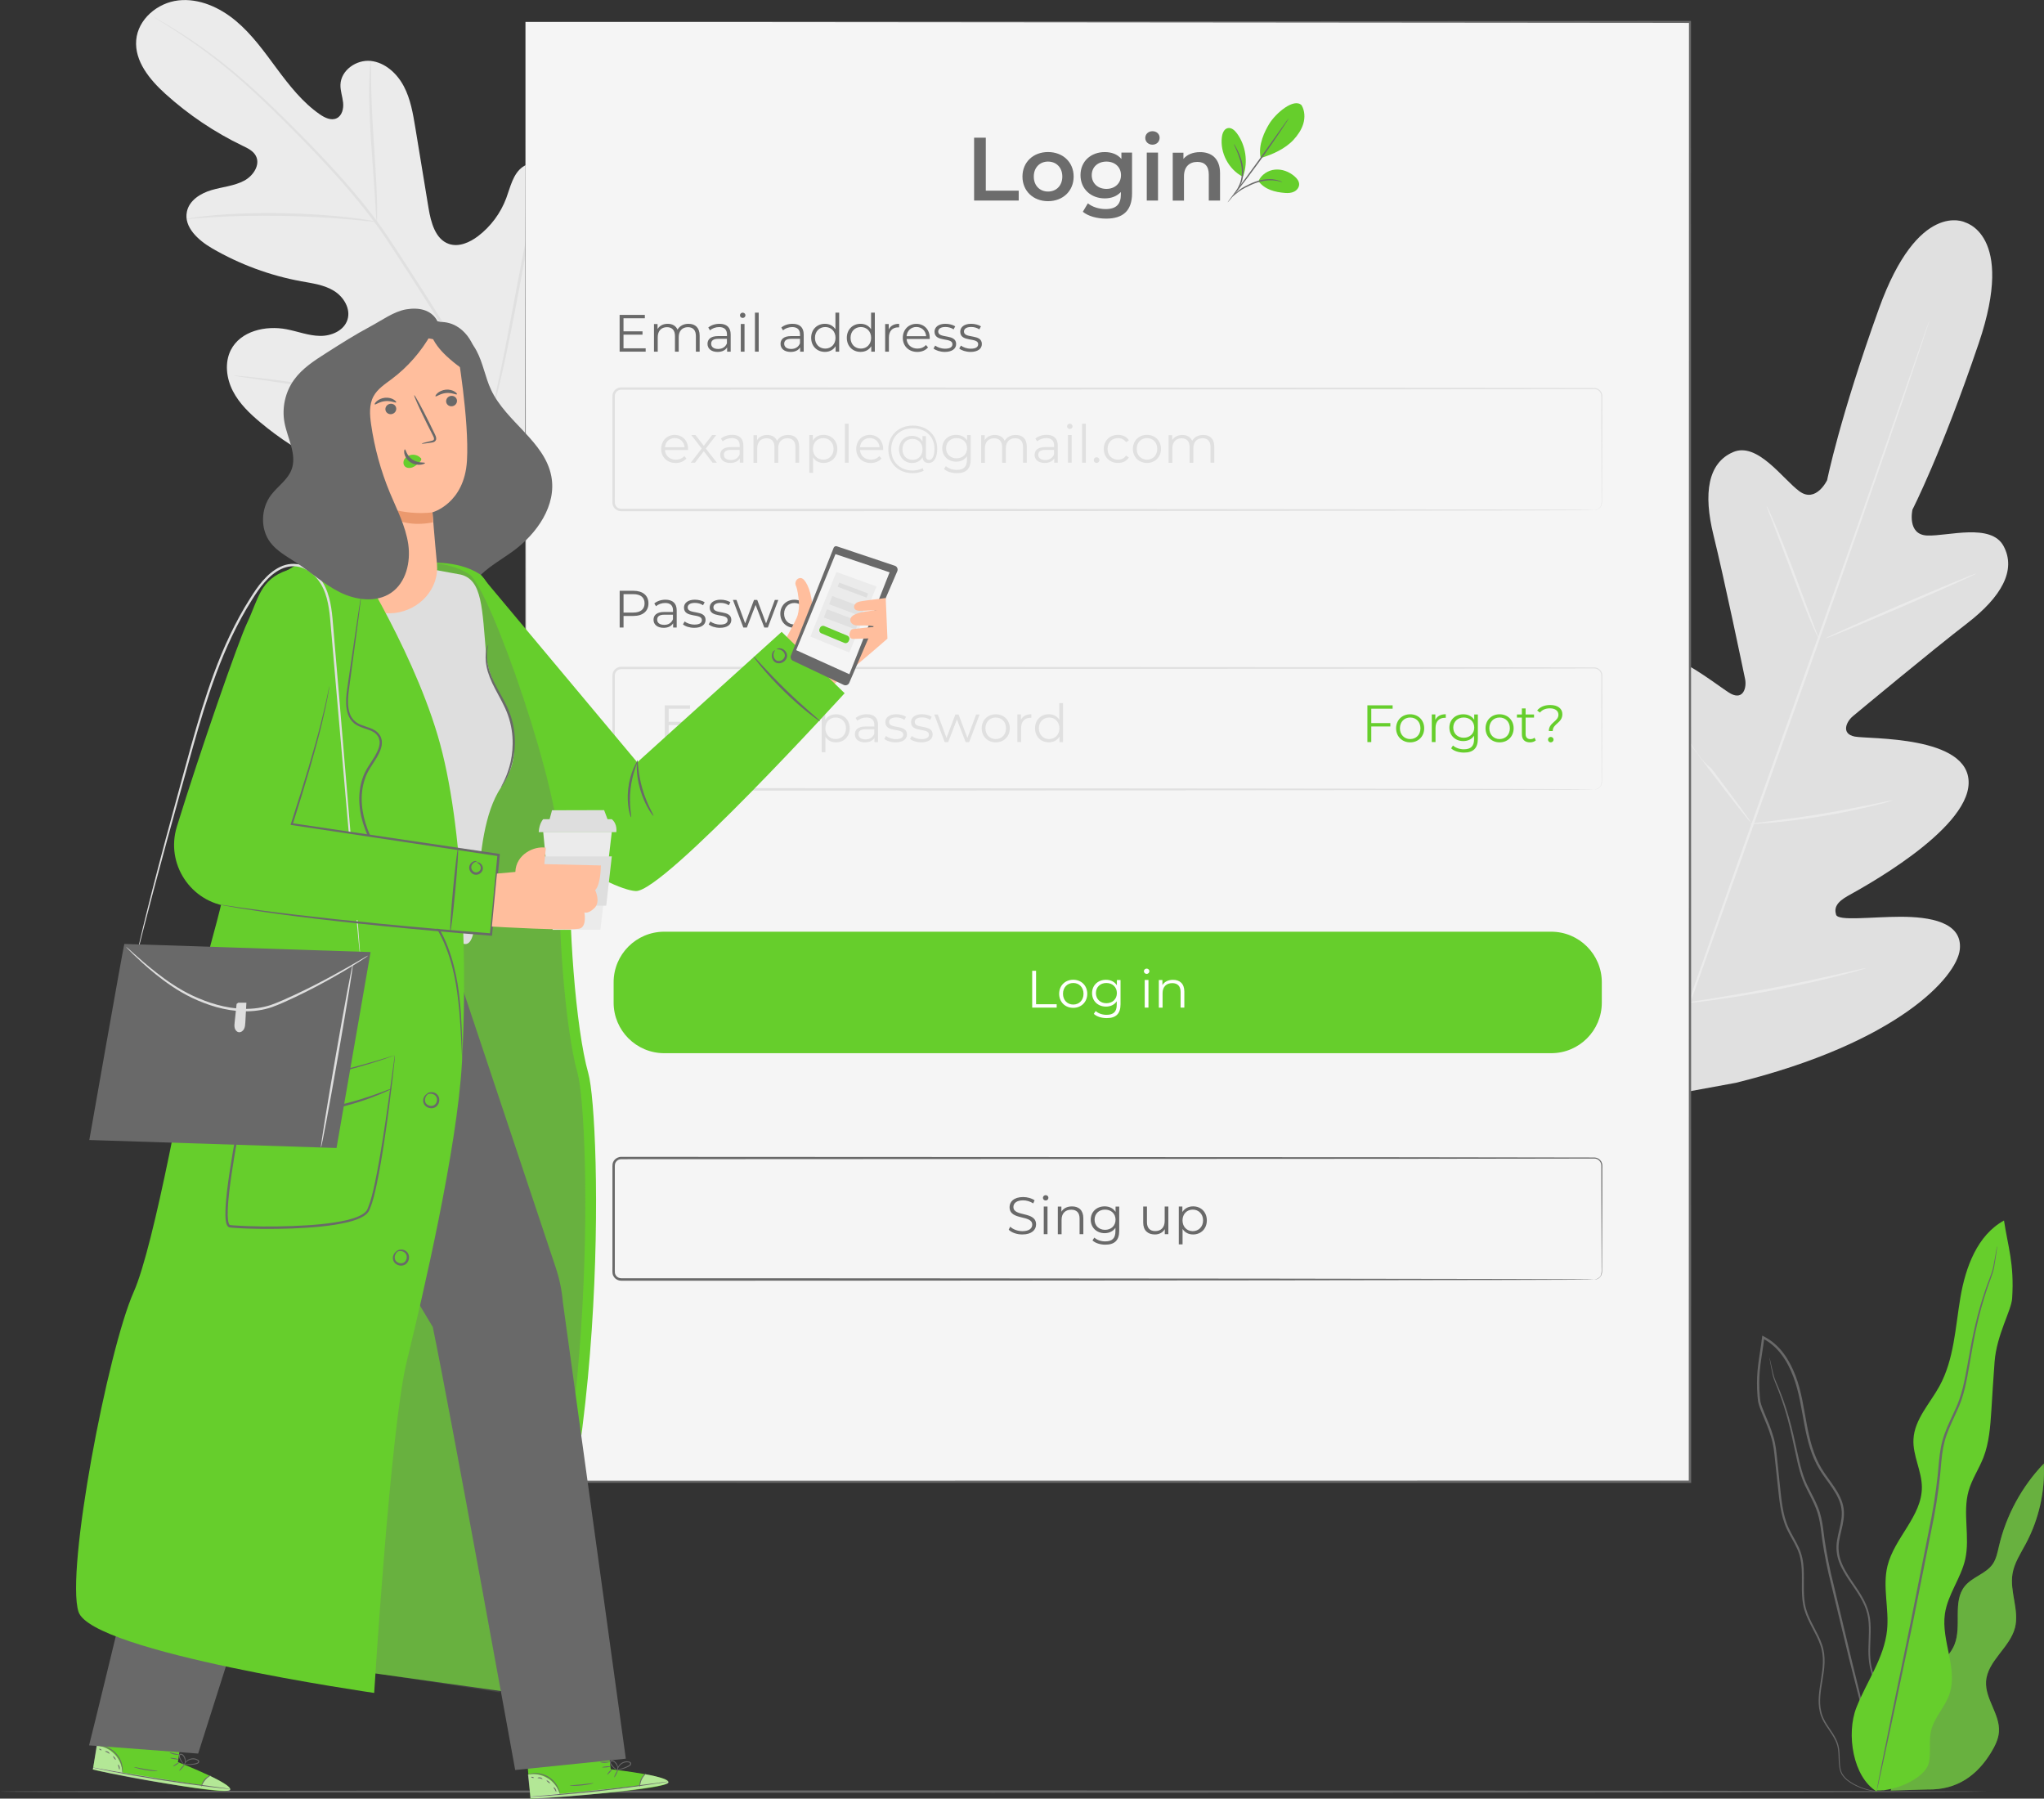 <svg width="208" height="183" viewBox="0 0 208 183" fill="none" xmlns="http://www.w3.org/2000/svg">
<rect x="0" y="0" width="208" height="183" fill="#333333" stroke="none"/>
<g clip-path="url(#clip0_1_5)">
<path d="M53.551 47.391C60.179 40.849 60.221 30.808 58.421 22.09C58.123 20.636 58.016 19.065 57.1 17.899C56.184 16.733 54.407 16.133 53.202 16.974C52.202 17.671 51.942 19.019 51.514 20.167C50.942 21.695 49.933 23.052 48.64 24.033C47.789 24.674 46.686 25.166 45.677 24.818C44.296 24.339 43.849 22.62 43.607 21.161C43.161 18.443 42.714 15.729 42.268 13.015C42.026 11.556 41.779 10.069 41.087 8.768C40.398 7.463 39.175 6.352 37.724 6.199C36.273 6.05 34.696 7.137 34.645 8.615C34.626 9.228 34.85 9.823 34.915 10.436C34.98 11.05 34.812 11.765 34.264 12.03C33.71 12.3 33.059 11.988 32.547 11.635C30.794 10.422 29.45 8.703 28.171 6.984C26.896 5.265 25.641 3.494 23.999 2.124C22.362 0.753 20.255 -0.195 18.148 0.042C16.041 0.279 14.037 1.947 13.86 4.084C13.683 6.227 15.236 8.104 16.823 9.544C19.18 11.677 21.841 13.466 24.697 14.837C25.213 15.083 25.771 15.353 26.036 15.859C26.52 16.774 25.762 17.894 24.859 18.378C23.836 18.926 22.636 19.014 21.525 19.34C20.413 19.669 19.264 20.376 19.022 21.523C18.678 23.113 20.194 24.46 21.594 25.273C24.399 26.9 27.478 28.038 30.654 28.619C31.794 28.828 32.98 28.977 33.971 29.585C34.966 30.189 35.71 31.412 35.361 32.522C35.012 33.637 33.729 34.195 32.571 34.176C31.413 34.162 30.306 33.721 29.166 33.502C27.036 33.089 24.473 33.67 23.487 35.617C22.841 36.899 23.036 38.493 23.692 39.776C24.348 41.058 25.413 42.076 26.515 42.996C30.366 46.211 34.994 48.535 39.914 49.352C44.844 50.166 49.226 49.864 53.551 47.391Z" fill="#EBEBEB"/>
<path d="M15.636 1.724C15.632 1.729 15.688 1.766 15.799 1.84C15.925 1.919 16.088 2.021 16.297 2.151C16.734 2.421 17.385 2.825 18.204 3.364C19.846 4.438 22.171 6.078 24.794 8.415C26.11 9.581 27.497 10.915 28.962 12.374C30.422 13.838 31.975 15.413 33.543 17.128C35.11 18.842 36.705 20.696 38.203 22.736C38.956 23.754 39.654 24.832 40.37 25.933C41.082 27.034 41.803 28.15 42.533 29.279C45.44 33.805 48.068 38.214 50.123 42.401C52.184 46.583 53.663 50.528 54.593 53.929C55.532 57.331 55.946 60.165 56.137 62.126C56.225 63.106 56.281 63.873 56.3 64.394C56.314 64.64 56.323 64.835 56.332 64.984C56.342 65.118 56.346 65.184 56.351 65.184C56.356 65.184 56.36 65.114 56.36 64.984C56.36 64.835 56.356 64.64 56.356 64.394C56.356 63.873 56.318 63.106 56.244 62.121C56.086 60.151 55.7 57.303 54.779 53.883C53.867 50.463 52.402 46.49 50.347 42.294C48.3 38.089 45.672 33.67 42.761 29.135C42.031 28.006 41.305 26.89 40.593 25.789C39.882 24.692 39.175 23.605 38.417 22.583C36.91 20.534 35.305 18.68 33.729 16.965C32.152 15.25 30.589 13.68 29.12 12.221C27.645 10.766 26.245 9.437 24.92 8.276C22.273 5.948 19.92 4.326 18.26 3.281C17.432 2.755 16.771 2.365 16.325 2.11C16.111 1.979 15.944 1.882 15.813 1.812C15.697 1.747 15.636 1.719 15.636 1.724Z" fill="#E0E0E0"/>
<path d="M38.343 22.574C38.361 22.574 38.37 22.346 38.38 21.928C38.389 21.514 38.38 20.91 38.356 20.167C38.315 18.684 38.184 16.635 38.035 14.377C37.887 12.118 37.789 10.074 37.77 8.592C37.761 7.853 37.757 7.253 37.757 6.835C37.757 6.422 37.747 6.189 37.728 6.189C37.71 6.189 37.682 6.417 37.65 6.831C37.612 7.244 37.589 7.844 37.575 8.587C37.542 10.074 37.612 12.128 37.761 14.386C37.915 16.612 38.054 18.628 38.161 20.167C38.203 20.864 38.24 21.449 38.268 21.918C38.296 22.341 38.324 22.574 38.343 22.574Z" fill="#E0E0E0"/>
<path d="M19.013 22.271C19.018 22.29 19.288 22.276 19.776 22.234C20.264 22.197 20.971 22.132 21.846 22.086C23.594 21.979 26.013 21.914 28.682 21.96C31.357 22.011 33.771 22.16 35.515 22.318C36.389 22.392 37.091 22.467 37.58 22.518C38.068 22.569 38.338 22.592 38.343 22.574C38.347 22.555 38.077 22.499 37.594 22.411C37.11 22.327 36.408 22.22 35.533 22.123C33.789 21.914 31.366 21.737 28.682 21.686C26.003 21.64 23.576 21.737 21.827 21.895C20.953 21.97 20.246 22.058 19.762 22.132C19.274 22.202 19.009 22.253 19.013 22.271Z" fill="#E0E0E0"/>
<path d="M50.058 41.973C50.068 41.978 50.095 41.89 50.147 41.722C50.202 41.523 50.267 41.281 50.351 40.993C50.528 40.356 50.756 39.432 51.021 38.279C51.556 35.979 52.198 32.782 52.858 29.246C53.519 25.705 54.133 22.509 54.616 20.199C54.858 19.079 55.053 18.155 55.202 17.467C55.263 17.169 55.314 16.923 55.356 16.723C55.388 16.552 55.402 16.463 55.393 16.459C55.384 16.459 55.356 16.542 55.304 16.709C55.249 16.909 55.184 17.146 55.1 17.439C54.923 18.076 54.695 19 54.43 20.153C53.895 22.453 53.253 25.65 52.593 29.19C51.933 32.731 51.319 35.928 50.835 38.233C50.593 39.353 50.398 40.277 50.249 40.96C50.188 41.258 50.137 41.504 50.095 41.704C50.063 41.88 50.049 41.973 50.058 41.973Z" fill="#E0E0E0"/>
<path d="M23.794 38.21C23.794 38.219 23.883 38.237 24.059 38.27C24.264 38.303 24.52 38.34 24.822 38.391C25.529 38.493 26.478 38.633 27.636 38.8C30.013 39.144 33.287 39.659 36.905 40.231C40.524 40.803 43.807 41.29 46.189 41.583C47.379 41.732 48.347 41.843 49.012 41.904C49.319 41.932 49.575 41.955 49.784 41.973C49.961 41.987 50.054 41.987 50.054 41.978C50.054 41.969 49.965 41.95 49.788 41.918C49.584 41.885 49.333 41.848 49.026 41.801C48.319 41.699 47.37 41.56 46.212 41.393C43.835 41.049 40.561 40.533 36.943 39.961C33.324 39.39 30.041 38.902 27.659 38.609C26.469 38.461 25.501 38.349 24.831 38.289C24.524 38.261 24.269 38.237 24.059 38.219C23.887 38.2 23.794 38.2 23.794 38.21Z" fill="#E0E0E0"/>
<path d="M199.954 22.615C199.954 22.615 195.205 20.278 191.196 31.421C187.187 42.563 185.931 48.855 185.931 48.855C185.931 48.855 184.796 51.225 183.108 49.984C181.42 48.744 178.839 44.938 176.369 45.997C173.806 47.094 173.309 50.17 174.369 54.459C175.429 58.748 177.406 68.232 177.583 69.091C177.755 69.933 177.425 71.248 176.141 70.588C174.853 69.928 167.081 63.213 164.114 67.089C161.146 70.964 166.062 82.432 166.579 83.696C167.09 84.96 166.909 85.55 166.327 85.954C165.746 86.359 163.346 83.854 161.058 82.037C158.77 80.22 155.798 78.51 154.272 80.889C152.747 83.268 153.305 92.269 163.653 105.693L168.853 111.599L176.634 110.173C193.094 106.102 199.14 99.406 199.433 96.6C199.721 93.788 196.331 93.277 193.405 93.277C190.48 93.277 187.043 93.742 186.843 93.068C186.638 92.39 186.861 91.814 188.052 91.144C189.243 90.475 200.238 84.56 200.331 79.681C200.424 74.802 190.159 75.22 188.74 74.942C187.322 74.658 187.885 73.427 188.545 72.874C189.219 72.312 196.675 66.118 200.177 63.422C203.679 60.723 205.205 58.009 203.884 55.556C202.61 53.191 198.219 54.566 196.121 54.487C194.024 54.408 194.615 51.848 194.615 51.848C194.615 51.848 197.554 46.142 201.358 34.929C205.163 23.717 199.856 22.592 199.856 22.592" fill="#E0E0E0"/>
<path d="M196.345 32.587C196.345 32.587 196.326 32.671 196.275 32.824C196.224 32.991 196.149 33.219 196.052 33.517C195.847 34.135 195.549 35.027 195.173 36.174C194.405 38.484 193.275 41.815 191.857 45.928C189.029 54.152 185.029 65.481 180.569 77.976C176.108 90.475 172.081 101.795 169.211 110.005C167.783 114.104 166.625 117.426 165.825 119.731C165.425 120.869 165.118 121.761 164.904 122.375C164.797 122.668 164.718 122.895 164.658 123.063C164.602 123.216 164.565 123.295 164.565 123.295C164.565 123.295 164.583 123.211 164.635 123.058C164.686 122.891 164.76 122.663 164.858 122.366C165.062 121.748 165.36 120.855 165.737 119.708C166.504 117.398 167.634 114.067 169.053 109.959C171.881 101.734 175.881 90.406 180.341 77.906C184.801 65.411 188.829 54.092 191.694 45.881C193.122 41.783 194.28 38.461 195.08 36.156C195.48 35.017 195.787 34.125 196.001 33.512C196.108 33.219 196.187 32.991 196.247 32.824C196.312 32.666 196.345 32.587 196.345 32.587Z" fill="#EBEBEB"/>
<path d="M179.764 51.462C179.778 51.457 179.871 51.634 180.029 51.968C180.187 52.298 180.397 52.782 180.657 53.386C181.169 54.589 181.834 56.267 182.536 58.135C183.22 59.979 183.838 61.643 184.313 62.921C184.531 63.492 184.713 63.975 184.861 64.366C184.992 64.705 185.057 64.9 185.043 64.905C185.029 64.909 184.931 64.733 184.773 64.403C184.615 64.073 184.406 63.585 184.155 62.981C183.652 61.773 183.01 60.086 182.313 58.218C181.615 56.383 180.987 54.719 180.504 53.446C180.285 52.874 180.099 52.391 179.95 52.001C179.815 51.662 179.75 51.467 179.764 51.462Z" fill="#EBEBEB"/>
<path d="M185.773 64.947C185.745 64.886 189.15 63.362 193.377 61.545C197.605 59.728 201.051 58.306 201.079 58.367C201.107 58.427 197.703 59.951 193.475 61.768C189.247 63.59 185.801 65.012 185.773 64.947Z" fill="#EBEBEB"/>
<path d="M178.057 83.835C178.057 83.817 178.262 83.784 178.629 83.738C179.048 83.687 179.573 83.622 180.197 83.543C181.522 83.375 183.345 83.143 185.355 82.808C187.364 82.478 189.168 82.116 190.475 81.847C191.089 81.721 191.61 81.609 192.024 81.526C192.391 81.452 192.596 81.419 192.601 81.433C192.605 81.452 192.41 81.512 192.047 81.614C191.689 81.716 191.164 81.856 190.517 82.009C189.219 82.325 187.41 82.716 185.401 83.045C183.387 83.38 181.555 83.589 180.224 83.71C179.559 83.766 179.02 83.807 178.648 83.826C178.266 83.849 178.057 83.849 178.057 83.835Z" fill="#EBEBEB"/>
<path d="M169.937 72.827C169.951 72.818 170.076 72.957 170.299 73.227C170.546 73.538 170.853 73.919 171.211 74.365C171.974 75.337 172.713 77.07 174.15 78.18C175.285 79.681 176.304 81.047 177.034 82.042C177.369 82.511 177.653 82.906 177.885 83.227C178.08 83.51 178.183 83.673 178.169 83.682C178.155 83.691 178.029 83.552 177.806 83.282C177.559 82.971 177.253 82.59 176.894 82.144C176.132 81.173 175.094 79.825 173.955 78.329C172.82 76.828 171.802 75.467 171.076 74.468C170.741 73.998 170.457 73.603 170.225 73.283C170.025 72.999 169.923 72.841 169.937 72.827Z" fill="#EBEBEB"/>
<path d="M161.007 88.635C161.021 88.626 161.183 88.807 161.463 89.151C161.77 89.532 162.165 90.02 162.639 90.606C163.625 91.841 164.969 93.561 166.444 95.466C167.918 97.376 169.244 99.109 170.192 100.373C170.644 100.982 171.016 101.483 171.304 101.878C171.564 102.236 171.699 102.441 171.685 102.45C171.671 102.459 171.509 102.278 171.23 101.934C170.923 101.553 170.527 101.065 170.053 100.48C169.067 99.244 167.723 97.524 166.248 95.619C164.774 93.714 163.449 91.976 162.5 90.712C162.049 90.104 161.676 89.602 161.388 89.207C161.128 88.849 160.993 88.649 161.007 88.635Z" fill="#EBEBEB"/>
<path d="M171.523 102.05C171.523 102.032 171.778 101.985 172.243 101.906C172.755 101.823 173.42 101.716 174.225 101.59C175.894 101.321 178.201 100.94 180.736 100.447C183.271 99.959 185.554 99.457 187.206 99.081C187.996 98.9 188.657 98.751 189.159 98.64C189.619 98.537 189.88 98.486 189.885 98.505C189.889 98.523 189.638 98.602 189.182 98.733C188.726 98.863 188.066 99.044 187.243 99.253C185.601 99.671 183.317 100.201 180.778 100.693C178.239 101.186 175.922 101.539 174.243 101.767C173.402 101.878 172.723 101.962 172.253 102.008C171.788 102.046 171.527 102.064 171.523 102.05Z" fill="#EBEBEB"/>
<path d="M202.191 182.284C202.191 182.349 156.923 182.405 101.098 182.405C45.258 182.41 0 182.354 0 182.284C0 182.219 45.258 182.164 101.102 182.164C156.928 182.164 202.191 182.219 202.191 182.284Z" fill="#696969"/>
<path d="M171.974 2.23H53.472V150.757H171.974V2.23Z" fill="#F5F5F5"/>
<path d="M53.472 2.23C54.309 2.23 100.516 2.189 171.974 2.128H172.076V2.23C172.081 44.654 172.09 95.759 172.095 150.743V150.757V150.878H171.974C129.19 150.873 88.754 150.868 53.472 150.864H53.365V150.757C53.43 62.493 53.472 3.178 53.472 2.23C53.472 3.178 53.514 62.493 53.579 150.757L53.472 150.65C88.749 150.645 129.185 150.641 171.974 150.636L171.853 150.757V150.743C171.862 95.759 171.867 44.654 171.871 2.23L171.974 2.333C100.516 2.268 54.314 2.23 53.472 2.23Z" fill="#696969"/>
<path d="M99.126 14.01H100.316V19.4H103.665V20.404H99.126V14.01Z" fill="#6C6C6C"/>
<path d="M104.047 17.964C104.047 16.5 105.144 15.469 106.646 15.469C108.163 15.469 109.256 16.5 109.256 17.964C109.256 19.428 108.167 20.469 106.646 20.469C105.144 20.469 104.047 19.428 104.047 17.964ZM108.102 17.964C108.102 17.03 107.479 16.44 106.646 16.44C105.823 16.44 105.2 17.035 105.2 17.964C105.2 18.898 105.823 19.488 106.646 19.488C107.479 19.493 108.102 18.898 108.102 17.964Z" fill="#6C6C6C"/>
<path d="M115.199 15.524V19.665C115.199 21.44 114.274 22.244 112.567 22.244C111.651 22.244 110.749 22.007 110.19 21.547L110.702 20.687C111.13 21.045 111.828 21.273 112.507 21.273C113.586 21.273 114.06 20.78 114.06 19.79V19.535C113.655 19.971 113.083 20.185 112.423 20.185C111.023 20.185 109.953 19.233 109.953 17.82C109.953 16.403 111.023 15.473 112.423 15.473C113.111 15.473 113.711 15.692 114.116 16.175V15.524H115.199ZM114.074 17.82C114.074 16.997 113.451 16.44 112.59 16.44C111.721 16.44 111.097 16.997 111.097 17.82C111.097 18.652 111.721 19.219 112.59 19.219C113.451 19.219 114.074 18.652 114.074 17.82Z" fill="#6C6C6C"/>
<path d="M116.544 14.038C116.544 13.652 116.855 13.35 117.274 13.35C117.697 13.35 118.004 13.633 118.004 14.01C118.004 14.414 117.702 14.721 117.274 14.721C116.855 14.721 116.544 14.419 116.544 14.038ZM116.697 15.524H117.841V20.404H116.697V15.524Z" fill="#6C6C6C"/>
<path d="M124.153 17.611V20.408H123.008V17.76C123.008 16.891 122.581 16.473 121.846 16.473C121.032 16.473 120.483 16.965 120.483 17.945V20.413H119.339V15.534H120.427V16.166C120.804 15.72 121.395 15.478 122.111 15.478C123.283 15.469 124.153 16.138 124.153 17.611Z" fill="#6C6C6C"/>
<path d="M132.455 10.715C132.78 11.268 132.808 11.965 132.627 12.583C132.445 13.201 132.069 13.745 131.636 14.219C130.794 15.134 129.487 15.724 128.292 16.078C127.99 14.73 128.729 13.308 129.152 12.611C129.817 11.51 131.696 9.921 132.455 10.715Z" fill="#66CE2C"/>
<path d="M128.064 18.433C128.343 17.773 129.031 17.323 129.743 17.258C130.459 17.188 131.185 17.467 131.729 17.936C131.98 18.15 132.213 18.443 132.203 18.773C132.194 19.084 131.971 19.358 131.692 19.497C131.413 19.637 131.092 19.655 130.78 19.632C129.72 19.553 128.706 19.284 128.064 18.433Z" fill="#66CE2C"/>
<path d="M125.38 20.013C125.371 19.999 125.585 19.776 125.971 19.442C126.166 19.274 126.422 19.098 126.72 18.949C127.022 18.796 127.348 18.624 127.72 18.494C128.459 18.224 129.19 18.182 129.697 18.266C129.952 18.308 130.148 18.373 130.283 18.419C130.413 18.475 130.483 18.512 130.483 18.522C130.473 18.545 130.185 18.419 129.687 18.364C129.19 18.308 128.487 18.364 127.771 18.624C127.413 18.749 127.083 18.917 126.785 19.061C126.487 19.205 126.236 19.363 126.036 19.516C125.636 19.832 125.394 20.032 125.38 20.013Z" fill="#696969"/>
<path d="M131.134 12.049C131.143 12.053 131.064 12.184 130.924 12.407C130.78 12.634 130.571 12.955 130.301 13.354C129.771 14.149 129.022 15.241 128.171 16.426C127.315 17.611 126.515 18.661 125.915 19.409C125.618 19.781 125.371 20.083 125.199 20.287C125.027 20.492 124.925 20.603 124.92 20.594C124.911 20.589 124.999 20.469 125.157 20.25C125.334 20.018 125.562 19.711 125.841 19.344C126.418 18.582 127.208 17.523 128.059 16.338C128.897 15.158 129.655 14.093 130.222 13.294C130.487 12.922 130.71 12.611 130.878 12.374C131.036 12.16 131.124 12.044 131.134 12.049Z" fill="#696969"/>
<path d="M126.515 17.89C127.018 16.459 126.771 14.795 125.873 13.568C125.646 13.257 125.297 12.946 124.925 13.039C124.548 13.132 124.385 13.573 124.339 13.954C124.143 15.548 125.022 17.221 126.445 17.969" fill="#66CE2C"/>
<path d="M125.566 14.656C125.576 14.651 125.618 14.716 125.692 14.837C125.766 14.958 125.859 15.134 125.971 15.362C126.18 15.817 126.459 16.473 126.515 17.253C126.543 17.643 126.501 18.015 126.413 18.34C126.329 18.666 126.19 18.94 126.059 19.158C125.925 19.372 125.804 19.539 125.706 19.642C125.613 19.748 125.557 19.799 125.548 19.795C125.525 19.776 125.734 19.544 125.971 19.112C126.083 18.893 126.208 18.624 126.283 18.308C126.357 17.992 126.394 17.634 126.371 17.262C126.32 16.51 126.059 15.864 125.878 15.404C125.687 14.944 125.548 14.67 125.566 14.656Z" fill="#696969"/>
<path d="M65.704 35.435V35.779H63.053V32.039H65.62V32.383H63.448V33.712H65.383V34.051H63.448V35.44H65.704V35.435Z" fill="#696969"/>
<path d="M71.197 34.148V35.779H70.815V34.186C70.815 33.591 70.518 33.289 70.006 33.289C69.43 33.289 69.067 33.665 69.067 34.306V35.779H68.685V34.186C68.685 33.591 68.388 33.289 67.871 33.289C67.299 33.289 66.932 33.665 66.932 34.306V35.779H66.55V32.968H66.913V33.479C67.113 33.145 67.476 32.945 67.946 32.945C68.411 32.945 68.774 33.145 68.946 33.54C69.15 33.177 69.55 32.945 70.057 32.945C70.75 32.945 71.197 33.34 71.197 34.148Z" fill="#696969"/>
<path d="M74.355 34.037V35.779H73.992V35.343C73.82 35.631 73.49 35.807 73.025 35.807C72.388 35.807 71.997 35.477 71.997 34.989C71.997 34.557 72.276 34.195 73.085 34.195H73.978V34.023C73.978 33.54 73.704 33.279 73.183 33.279C72.82 33.279 72.476 33.41 72.248 33.609L72.076 33.326C72.36 33.084 72.778 32.945 73.22 32.945C73.941 32.945 74.355 33.307 74.355 34.037ZM73.973 34.934V34.474H73.09C72.546 34.474 72.369 34.687 72.369 34.975C72.369 35.301 72.629 35.505 73.081 35.505C73.508 35.505 73.825 35.301 73.973 34.934Z" fill="#696969"/>
<path d="M75.299 32.081C75.299 31.937 75.42 31.811 75.578 31.811C75.731 31.811 75.857 31.927 75.857 32.071C75.857 32.225 75.741 32.35 75.578 32.35C75.42 32.35 75.299 32.229 75.299 32.081ZM75.383 32.964H75.764V35.779H75.383V32.964Z" fill="#696969"/>
<path d="M76.825 31.811H77.206V35.779H76.825V31.811Z" fill="#696969"/>
<path d="M81.787 34.037V35.779H81.424V35.343C81.252 35.631 80.922 35.807 80.457 35.807C79.82 35.807 79.429 35.477 79.429 34.989C79.429 34.557 79.708 34.195 80.517 34.195H81.41V34.023C81.41 33.54 81.136 33.279 80.615 33.279C80.252 33.279 79.908 33.41 79.68 33.609L79.508 33.326C79.792 33.084 80.21 32.945 80.652 32.945C81.373 32.945 81.787 33.307 81.787 34.037ZM81.406 34.934V34.474H80.522C79.978 34.474 79.801 34.687 79.801 34.975C79.801 35.301 80.061 35.505 80.513 35.505C80.941 35.505 81.257 35.301 81.406 34.934Z" fill="#696969"/>
<path d="M85.396 31.811V35.779H85.033V35.222C84.805 35.603 84.415 35.803 83.945 35.803C83.141 35.803 82.545 35.222 82.545 34.371C82.545 33.521 83.145 32.945 83.945 32.945C84.396 32.945 84.778 33.135 85.015 33.502V31.811H85.396ZM85.024 34.371C85.024 33.712 84.573 33.275 83.982 33.275C83.382 33.275 82.931 33.712 82.931 34.371C82.931 35.031 83.382 35.468 83.982 35.468C84.573 35.468 85.024 35.031 85.024 34.371Z" fill="#696969"/>
<path d="M89.024 31.811V35.779H88.661V35.222C88.433 35.603 88.043 35.803 87.573 35.803C86.768 35.803 86.173 35.222 86.173 34.371C86.173 33.521 86.773 32.945 87.573 32.945C88.024 32.945 88.405 33.135 88.642 33.502V31.811H89.024ZM88.647 34.371C88.647 33.712 88.196 33.275 87.605 33.275C87.005 33.275 86.554 33.712 86.554 34.371C86.554 35.031 87.005 35.468 87.605 35.468C88.201 35.468 88.647 35.031 88.647 34.371Z" fill="#696969"/>
<path d="M91.498 32.945V33.312C91.466 33.312 91.433 33.307 91.405 33.307C90.814 33.307 90.456 33.684 90.456 34.344V35.779H90.075V32.968H90.438V33.521C90.624 33.14 90.982 32.945 91.498 32.945Z" fill="#696969"/>
<path d="M94.61 34.488H92.256C92.298 35.078 92.749 35.468 93.363 35.468C93.707 35.468 94.01 35.347 94.224 35.101L94.438 35.347C94.186 35.645 93.796 35.807 93.349 35.807C92.47 35.807 91.87 35.208 91.87 34.376C91.87 33.544 92.452 32.95 93.247 32.95C94.038 32.95 94.61 33.53 94.61 34.376C94.614 34.404 94.61 34.446 94.61 34.488ZM92.252 34.204H94.247C94.2 33.651 93.796 33.27 93.247 33.27C92.703 33.27 92.303 33.656 92.252 34.204Z" fill="#696969"/>
<path d="M94.996 35.459L95.168 35.161C95.391 35.338 95.772 35.477 96.168 35.477C96.703 35.477 96.921 35.296 96.921 35.017C96.921 34.283 95.098 34.864 95.098 33.749C95.098 33.289 95.493 32.945 96.21 32.945C96.572 32.945 96.968 33.047 97.205 33.205L97.037 33.512C96.791 33.34 96.498 33.27 96.21 33.27C95.703 33.27 95.475 33.47 95.475 33.735C95.475 34.492 97.298 33.921 97.298 35.003C97.298 35.491 96.87 35.807 96.135 35.807C95.675 35.803 95.228 35.654 94.996 35.459Z" fill="#696969"/>
<path d="M97.614 35.459L97.786 35.161C98.01 35.338 98.391 35.477 98.786 35.477C99.321 35.477 99.54 35.296 99.54 35.017C99.54 34.283 97.717 34.864 97.717 33.749C97.717 33.289 98.112 32.945 98.828 32.945C99.191 32.945 99.586 33.047 99.823 33.205L99.656 33.512C99.409 33.34 99.117 33.27 98.828 33.27C98.321 33.27 98.093 33.47 98.093 33.735C98.093 34.492 99.916 33.921 99.916 35.003C99.916 35.491 99.489 35.807 98.754 35.807C98.293 35.803 97.842 35.654 97.614 35.459Z" fill="#696969"/>
<path d="M70.02 45.788H67.667C67.709 46.379 68.16 46.769 68.774 46.769C69.118 46.769 69.42 46.648 69.634 46.402L69.848 46.648C69.597 46.945 69.206 47.108 68.76 47.108C67.881 47.108 67.281 46.509 67.281 45.677C67.281 44.845 67.862 44.25 68.657 44.25C69.448 44.25 70.02 44.831 70.02 45.677C70.025 45.705 70.02 45.746 70.02 45.788ZM67.667 45.505H69.662C69.615 44.952 69.211 44.571 68.662 44.571C68.118 44.571 67.713 44.957 67.667 45.505Z" fill="#E0E0E0"/>
<path d="M72.513 47.08L71.62 45.904L70.722 47.08H70.294L71.406 45.635L70.346 44.264H70.774L71.62 45.365L72.466 44.264H72.885L71.825 45.635L72.95 47.08H72.513Z" fill="#E0E0E0"/>
<path d="M75.648 45.333V47.075H75.285V46.639C75.113 46.927 74.783 47.103 74.318 47.103C73.68 47.103 73.29 46.773 73.29 46.285C73.29 45.853 73.569 45.491 74.378 45.491H75.271V45.319C75.271 44.836 74.997 44.575 74.476 44.575C74.113 44.575 73.769 44.706 73.541 44.906L73.369 44.622C73.653 44.38 74.071 44.241 74.513 44.241C75.234 44.246 75.648 44.608 75.648 45.333ZM75.266 46.234V45.774H74.383C73.838 45.774 73.662 45.988 73.662 46.276C73.662 46.602 73.922 46.806 74.373 46.806C74.801 46.806 75.118 46.602 75.266 46.234Z" fill="#E0E0E0"/>
<path d="M81.322 45.449V47.08H80.941V45.486C80.941 44.892 80.643 44.59 80.131 44.59C79.555 44.59 79.192 44.966 79.192 45.607V47.085H78.81V45.491C78.81 44.896 78.513 44.594 77.996 44.594C77.424 44.594 77.057 44.971 77.057 45.612V47.089H76.676V44.278H77.038V44.789C77.238 44.455 77.601 44.255 78.071 44.255C78.536 44.255 78.899 44.455 79.071 44.85C79.275 44.487 79.675 44.255 80.182 44.255C80.875 44.246 81.322 44.641 81.322 45.449Z" fill="#E0E0E0"/>
<path d="M85.206 45.672C85.206 46.527 84.606 47.103 83.805 47.103C83.354 47.103 82.973 46.913 82.736 46.546V48.112H82.354V44.264H82.717V44.822C82.945 44.445 83.336 44.246 83.805 44.246C84.606 44.246 85.206 44.822 85.206 45.672ZM84.824 45.672C84.824 45.022 84.368 44.575 83.773 44.575C83.173 44.575 82.727 45.017 82.727 45.672C82.727 46.332 83.178 46.769 83.773 46.769C84.373 46.769 84.824 46.327 84.824 45.672Z" fill="#E0E0E0"/>
<path d="M85.978 43.112H86.359V47.08H85.978V43.112Z" fill="#E0E0E0"/>
<path d="M89.87 45.788H87.517C87.559 46.379 88.01 46.769 88.624 46.769C88.968 46.769 89.27 46.648 89.484 46.402L89.698 46.648C89.447 46.945 89.056 47.108 88.61 47.108C87.731 47.108 87.131 46.509 87.131 45.677C87.131 44.845 87.712 44.25 88.508 44.25C89.298 44.25 89.87 44.831 89.87 45.677C89.875 45.705 89.87 45.746 89.87 45.788ZM87.512 45.505H89.508C89.461 44.952 89.056 44.571 88.508 44.571C87.963 44.571 87.564 44.957 87.512 45.505Z" fill="#E0E0E0"/>
<path d="M95.373 45.663C95.373 46.574 95.038 47.108 94.484 47.108C94.135 47.108 93.903 46.894 93.879 46.527C93.666 46.894 93.279 47.108 92.81 47.108C92.052 47.108 91.484 46.532 91.484 45.723C91.484 44.919 92.052 44.348 92.81 44.348C93.27 44.348 93.652 44.552 93.87 44.91V44.371H94.219V46.397C94.219 46.694 94.368 46.801 94.549 46.801C94.879 46.801 95.093 46.388 95.093 45.667C95.093 44.413 94.191 43.577 92.894 43.577C91.582 43.577 90.689 44.455 90.689 45.719C90.689 46.983 91.573 47.875 92.87 47.875C93.191 47.875 93.587 47.8 93.898 47.638L93.991 47.898C93.67 48.065 93.233 48.144 92.875 48.144C91.405 48.144 90.396 47.136 90.396 45.719C90.396 44.297 91.419 43.302 92.894 43.302C94.345 43.302 95.373 44.26 95.373 45.663ZM93.875 45.719C93.875 45.073 93.438 44.654 92.856 44.654C92.261 44.654 91.833 45.077 91.833 45.719C91.833 46.36 92.261 46.792 92.856 46.792C93.438 46.797 93.875 46.374 93.875 45.719Z" fill="#E0E0E0"/>
<path d="M98.782 44.264V46.736C98.782 47.703 98.307 48.144 97.372 48.144C96.861 48.144 96.354 47.991 96.061 47.712L96.251 47.424C96.521 47.666 96.926 47.81 97.358 47.81C98.07 47.81 98.396 47.484 98.396 46.787V46.43C98.158 46.787 97.758 46.973 97.298 46.973C96.493 46.973 95.884 46.411 95.884 45.602C95.884 44.794 96.493 44.246 97.298 44.246C97.768 44.246 98.177 44.436 98.409 44.808V44.269H98.782V44.264ZM98.409 45.602C98.409 44.994 97.958 44.575 97.34 44.575C96.721 44.575 96.275 44.994 96.275 45.602C96.275 46.211 96.721 46.634 97.34 46.634C97.963 46.634 98.409 46.211 98.409 45.602Z" fill="#E0E0E0"/>
<path d="M104.488 45.449V47.08H104.107V45.486C104.107 44.892 103.809 44.59 103.298 44.59C102.721 44.59 102.358 44.966 102.358 45.607V47.085H101.977V45.491C101.977 44.896 101.679 44.594 101.163 44.594C100.591 44.594 100.223 44.971 100.223 45.612V47.089H99.842V44.278H100.205V44.789C100.405 44.455 100.768 44.255 101.237 44.255C101.702 44.255 102.065 44.455 102.237 44.85C102.442 44.487 102.842 44.255 103.349 44.255C104.037 44.246 104.488 44.641 104.488 45.449Z" fill="#E0E0E0"/>
<path d="M107.642 45.333V47.075H107.279V46.639C107.107 46.927 106.777 47.103 106.312 47.103C105.674 47.103 105.284 46.773 105.284 46.285C105.284 45.853 105.563 45.491 106.372 45.491H107.265V45.319C107.265 44.836 106.991 44.575 106.47 44.575C106.107 44.575 105.763 44.706 105.535 44.906L105.363 44.622C105.646 44.38 106.065 44.241 106.507 44.241C107.228 44.246 107.642 44.608 107.642 45.333ZM107.26 46.234V45.774H106.377C105.832 45.774 105.656 45.988 105.656 46.276C105.656 46.602 105.916 46.806 106.367 46.806C106.795 46.806 107.111 46.602 107.26 46.234Z" fill="#E0E0E0"/>
<path d="M108.586 43.377C108.586 43.233 108.707 43.107 108.865 43.107C109.018 43.107 109.144 43.223 109.144 43.367C109.144 43.521 109.028 43.646 108.865 43.646C108.711 43.651 108.586 43.53 108.586 43.377ZM108.674 44.264H109.056V47.075H108.674V44.264Z" fill="#E0E0E0"/>
<path d="M110.111 43.112H110.493V47.08H110.111V43.112Z" fill="#E0E0E0"/>
<path d="M111.302 46.811C111.302 46.643 111.432 46.523 111.586 46.523C111.739 46.523 111.874 46.643 111.874 46.811C111.874 46.978 111.739 47.103 111.586 47.103C111.432 47.103 111.302 46.978 111.302 46.811Z" fill="#E0E0E0"/>
<path d="M112.321 45.672C112.321 44.831 112.93 44.246 113.772 44.246C114.246 44.246 114.651 44.431 114.874 44.803L114.59 44.994C114.4 44.71 114.097 44.575 113.772 44.575C113.158 44.575 112.707 45.012 112.707 45.672C112.707 46.337 113.158 46.769 113.772 46.769C114.097 46.769 114.4 46.639 114.59 46.355L114.874 46.546C114.651 46.908 114.246 47.103 113.772 47.103C112.93 47.103 112.321 46.513 112.321 45.672Z" fill="#E0E0E0"/>
<path d="M115.283 45.672C115.283 44.84 115.892 44.246 116.716 44.246C117.539 44.246 118.144 44.84 118.144 45.672C118.144 46.504 117.539 47.103 116.716 47.103C115.892 47.103 115.283 46.504 115.283 45.672ZM117.762 45.672C117.762 45.012 117.316 44.575 116.72 44.575C116.12 44.575 115.674 45.012 115.674 45.672C115.674 46.332 116.125 46.769 116.72 46.769C117.316 46.769 117.762 46.327 117.762 45.672Z" fill="#E0E0E0"/>
<path d="M123.567 45.449V47.08H123.185V45.486C123.185 44.892 122.888 44.59 122.376 44.59C121.799 44.59 121.436 44.966 121.436 45.607V47.085H121.055V45.491C121.055 44.896 120.757 44.594 120.241 44.594C119.669 44.594 119.302 44.971 119.302 45.612V47.089H118.92V44.278H119.283V44.789C119.483 44.455 119.846 44.255 120.316 44.255C120.781 44.255 121.143 44.455 121.315 44.85C121.52 44.487 121.92 44.255 122.427 44.255C123.115 44.246 123.567 44.641 123.567 45.449Z" fill="#E0E0E0"/>
<path d="M162.239 51.889C162.23 51.871 162.467 51.927 162.756 51.671C163.095 51.411 162.955 50.779 162.979 50.045C162.974 48.544 162.965 46.341 162.955 43.507C162.955 42.796 162.951 42.048 162.951 41.263C162.951 41.067 162.951 40.867 162.951 40.663C162.942 40.463 162.974 40.249 162.914 40.073C162.853 39.892 162.714 39.734 162.537 39.65C162.36 39.557 162.151 39.59 161.932 39.585C160.202 39.59 158.328 39.59 156.309 39.594C152.272 39.599 147.677 39.604 142.598 39.613C122.278 39.622 94.214 39.636 63.216 39.65C63.011 39.65 62.811 39.748 62.69 39.915C62.555 40.082 62.565 40.282 62.565 40.538V41.983C62.565 42.945 62.565 43.906 62.565 44.859C62.565 46.773 62.565 48.669 62.565 50.556C62.569 50.783 62.555 51.048 62.574 51.239C62.611 51.434 62.741 51.611 62.918 51.694C63.007 51.736 63.104 51.764 63.206 51.764H63.56H64.262C65.197 51.764 66.132 51.764 67.062 51.764C68.922 51.764 70.764 51.764 72.592 51.764C79.903 51.769 86.954 51.769 93.67 51.773C107.102 51.782 119.199 51.792 129.357 51.801C139.515 51.815 147.733 51.829 153.416 51.838C156.253 51.848 158.458 51.857 159.956 51.861C160.7 51.866 161.267 51.871 161.658 51.876C162.039 51.88 162.239 51.889 162.239 51.889C162.239 51.889 162.044 51.899 161.658 51.903C161.272 51.908 160.7 51.908 159.956 51.917C158.453 51.922 156.253 51.931 153.416 51.941C147.733 51.95 139.515 51.964 129.357 51.978C119.199 51.987 107.102 51.992 93.67 52.006C86.954 52.006 79.903 52.01 72.592 52.015C70.764 52.015 68.922 52.015 67.062 52.015C66.132 52.015 65.202 52.015 64.262 52.015H63.56H63.206C63.072 52.015 62.937 51.982 62.811 51.922C62.565 51.801 62.383 51.564 62.337 51.295C62.304 51.016 62.327 50.811 62.323 50.565C62.323 48.679 62.323 46.778 62.323 44.868C62.323 43.911 62.323 42.954 62.323 41.992V40.547C62.327 40.426 62.313 40.315 62.332 40.166C62.351 40.026 62.407 39.892 62.49 39.78C62.653 39.553 62.932 39.413 63.211 39.413C94.21 39.427 122.274 39.441 142.594 39.45C147.672 39.455 152.268 39.464 156.305 39.469C158.323 39.474 160.197 39.474 161.928 39.478C162.137 39.483 162.369 39.45 162.583 39.557C162.788 39.655 162.951 39.836 163.016 40.045C163.086 40.263 163.044 40.472 163.053 40.672C163.053 40.872 163.053 41.072 163.053 41.272C163.053 42.057 163.049 42.81 163.049 43.516C163.039 46.351 163.03 48.553 163.025 50.054C163.025 50.426 163.021 50.756 163.021 51.039C163.039 51.327 162.918 51.569 162.769 51.694C162.467 51.95 162.225 51.88 162.239 51.889Z" fill="#E0E0E0"/>
<path d="M65.988 61.392C65.988 62.187 65.411 62.67 64.458 62.67H63.453V63.85H63.058V60.109H64.458C65.411 60.109 65.988 60.588 65.988 61.392ZM65.592 61.392C65.592 60.792 65.197 60.453 64.448 60.453H63.453V62.326H64.448C65.197 62.321 65.592 61.982 65.592 61.392Z" fill="#696969"/>
<path d="M68.862 62.108V63.85H68.499V63.413C68.327 63.701 67.997 63.878 67.532 63.878C66.895 63.878 66.504 63.548 66.504 63.06C66.504 62.628 66.783 62.265 67.592 62.265H68.485V62.093C68.485 61.61 68.211 61.35 67.69 61.35C67.327 61.35 66.983 61.48 66.755 61.68L66.583 61.397C66.867 61.155 67.285 61.016 67.727 61.016C68.448 61.02 68.862 61.383 68.862 62.108ZM68.481 63.004V62.544H67.597C67.053 62.544 66.876 62.758 66.876 63.046C66.876 63.371 67.136 63.576 67.588 63.576C68.016 63.581 68.332 63.376 68.481 63.004Z" fill="#696969"/>
<path d="M69.499 63.529L69.671 63.232C69.894 63.408 70.276 63.548 70.671 63.548C71.206 63.548 71.425 63.367 71.425 63.088C71.425 62.354 69.602 62.935 69.602 61.819C69.602 61.359 69.997 61.016 70.713 61.016C71.076 61.016 71.471 61.118 71.708 61.276L71.541 61.582C71.294 61.41 71.001 61.341 70.713 61.341C70.206 61.341 69.978 61.541 69.978 61.805C69.978 62.563 71.801 61.991 71.801 63.074C71.801 63.562 71.374 63.878 70.639 63.878C70.178 63.878 69.732 63.729 69.499 63.529Z" fill="#696969"/>
<path d="M72.118 63.529L72.29 63.232C72.513 63.408 72.894 63.548 73.29 63.548C73.825 63.548 74.043 63.367 74.043 63.088C74.043 62.354 72.22 62.935 72.22 61.819C72.22 61.359 72.615 61.016 73.332 61.016C73.694 61.016 74.09 61.118 74.327 61.276L74.159 61.582C73.913 61.41 73.62 61.341 73.332 61.341C72.825 61.341 72.597 61.541 72.597 61.805C72.597 62.563 74.42 61.991 74.42 63.074C74.42 63.562 73.992 63.878 73.257 63.878C72.797 63.878 72.346 63.729 72.118 63.529Z" fill="#696969"/>
<path d="M79.201 61.039L78.136 63.85H77.778L76.89 61.545L76.001 63.85H75.643L74.583 61.039H74.945L75.829 63.427L76.731 61.039H77.057L77.955 63.427L78.848 61.039H79.201Z" fill="#696969"/>
<path d="M79.406 62.447C79.406 61.615 80.015 61.02 80.838 61.02C81.661 61.02 82.266 61.615 82.266 62.447C82.266 63.278 81.661 63.878 80.838 63.878C80.015 63.878 79.406 63.278 79.406 62.447ZM81.885 62.447C81.885 61.787 81.443 61.35 80.843 61.35C80.243 61.35 79.792 61.787 79.792 62.447C79.792 63.106 80.243 63.543 80.843 63.543C81.438 63.543 81.885 63.102 81.885 62.447Z" fill="#696969"/>
<path d="M84.461 61.02V61.387C84.429 61.387 84.396 61.383 84.368 61.383C83.778 61.383 83.419 61.759 83.419 62.419V63.85H83.038V61.039H83.401V61.592C83.582 61.215 83.94 61.02 84.461 61.02Z" fill="#696969"/>
<path d="M87.684 59.886V63.855H87.322V63.297C87.094 63.678 86.703 63.878 86.233 63.878C85.429 63.878 84.833 63.297 84.833 62.447C84.833 61.596 85.433 61.02 86.233 61.02C86.684 61.02 87.066 61.211 87.303 61.578V59.886H87.684ZM87.312 62.447C87.312 61.787 86.861 61.35 86.271 61.35C85.671 61.35 85.219 61.787 85.219 62.447C85.219 63.106 85.671 63.543 86.271 63.543C86.861 63.543 87.312 63.102 87.312 62.447Z" fill="#696969"/>
<path d="M70.299 75.16V75.504H67.648V71.763H70.216V72.107H68.043V73.436H69.978V73.775H68.043V75.165H70.299V75.16Z" fill="#E0E0E0"/>
<path d="M73.736 73.873V75.504H73.355V73.91C73.355 73.315 73.043 73.013 72.508 73.013C71.904 73.013 71.522 73.39 71.522 74.031V75.508H71.141V72.697H71.504V73.218C71.708 72.874 72.085 72.679 72.573 72.679C73.266 72.669 73.736 73.064 73.736 73.873Z" fill="#E0E0E0"/>
<path d="M76.252 75.332C76.104 75.467 75.876 75.532 75.657 75.532C75.127 75.532 74.834 75.234 74.834 74.714V73.013H74.332V72.693H74.834V72.079H75.215V72.693H76.071V73.013H75.215V74.691C75.215 75.021 75.387 75.202 75.704 75.202C75.857 75.202 76.015 75.155 76.122 75.058L76.252 75.332Z" fill="#E0E0E0"/>
<path d="M79.29 74.217H76.936C76.978 74.807 77.429 75.197 78.043 75.197C78.387 75.197 78.689 75.076 78.903 74.83L79.117 75.076C78.866 75.374 78.476 75.536 78.029 75.536C77.15 75.536 76.55 74.937 76.55 74.105C76.55 73.273 77.131 72.679 77.927 72.679C78.717 72.679 79.29 73.26 79.29 74.105C79.294 74.128 79.29 74.175 79.29 74.217ZM76.936 73.933H78.931C78.885 73.38 78.48 72.999 77.931 72.999C77.383 72.995 76.983 73.38 76.936 73.933Z" fill="#E0E0E0"/>
<path d="M81.489 72.669V73.036C81.457 73.036 81.424 73.032 81.396 73.032C80.806 73.032 80.448 73.408 80.448 74.068V75.499H80.066V72.688H80.429V73.236C80.61 72.869 80.969 72.669 81.489 72.669Z" fill="#E0E0E0"/>
<path d="M86.466 74.1C86.466 74.956 85.866 75.532 85.066 75.532C84.615 75.532 84.233 75.341 83.996 74.974V76.54H83.615V72.693H83.978V73.25C84.206 72.874 84.596 72.674 85.066 72.674C85.866 72.669 86.466 73.25 86.466 74.1ZM86.089 74.1C86.089 73.45 85.633 73.004 85.038 73.004C84.438 73.004 83.992 73.445 83.992 74.1C83.992 74.756 84.443 75.197 85.038 75.197C85.633 75.192 86.089 74.756 86.089 74.1Z" fill="#E0E0E0"/>
<path d="M89.35 73.761V75.504H88.987V75.067C88.815 75.355 88.484 75.532 88.019 75.532C87.382 75.532 86.992 75.202 86.992 74.714C86.992 74.282 87.27 73.919 88.08 73.919H88.973V73.747C88.973 73.264 88.698 73.004 88.177 73.004C87.815 73.004 87.471 73.134 87.243 73.334L87.07 73.05C87.354 72.809 87.773 72.669 88.215 72.669C88.94 72.669 89.35 73.036 89.35 73.761ZM88.968 74.658V74.198H88.084C87.54 74.198 87.364 74.412 87.364 74.7C87.364 75.025 87.624 75.23 88.075 75.23C88.503 75.23 88.819 75.03 88.968 74.658Z" fill="#E0E0E0"/>
<path d="M89.991 75.183L90.163 74.886C90.387 75.062 90.768 75.202 91.163 75.202C91.698 75.202 91.917 75.021 91.917 74.742C91.917 74.008 90.094 74.588 90.094 73.473C90.094 73.013 90.489 72.669 91.205 72.669C91.568 72.669 91.963 72.772 92.201 72.93L92.033 73.236C91.787 73.064 91.494 72.995 91.205 72.995C90.698 72.995 90.47 73.194 90.47 73.459C90.47 74.217 92.293 73.645 92.293 74.728C92.293 75.216 91.866 75.532 91.131 75.532C90.67 75.532 90.219 75.383 89.991 75.183Z" fill="#E0E0E0"/>
<path d="M92.605 75.183L92.777 74.886C93.001 75.062 93.382 75.202 93.777 75.202C94.312 75.202 94.531 75.021 94.531 74.742C94.531 74.008 92.707 74.588 92.707 73.473C92.707 73.013 93.103 72.669 93.819 72.669C94.182 72.669 94.577 72.772 94.814 72.93L94.647 73.236C94.4 73.064 94.107 72.995 93.819 72.995C93.312 72.995 93.084 73.194 93.084 73.459C93.084 74.217 94.907 73.645 94.907 74.728C94.907 75.216 94.48 75.532 93.745 75.532C93.284 75.532 92.838 75.383 92.605 75.183Z" fill="#E0E0E0"/>
<path d="M99.689 72.693L98.624 75.504H98.265L97.377 73.199L96.489 75.504H96.131L95.07 72.693H95.433L96.317 75.081L97.219 72.693H97.544L98.442 75.081L99.335 72.693H99.689Z" fill="#E0E0E0"/>
<path d="M99.898 74.1C99.898 73.269 100.507 72.674 101.33 72.674C102.154 72.674 102.758 73.269 102.758 74.1C102.758 74.932 102.154 75.532 101.33 75.532C100.507 75.532 99.898 74.932 99.898 74.1ZM102.372 74.1C102.372 73.441 101.93 73.004 101.33 73.004C100.73 73.004 100.279 73.441 100.279 74.1C100.279 74.756 100.73 75.197 101.33 75.197C101.93 75.192 102.372 74.756 102.372 74.1Z" fill="#E0E0E0"/>
<path d="M104.953 72.669V73.036C104.921 73.036 104.888 73.032 104.86 73.032C104.27 73.032 103.912 73.408 103.912 74.068V75.499H103.53V72.688H103.893V73.236C104.074 72.869 104.433 72.669 104.953 72.669Z" fill="#E0E0E0"/>
<path d="M108.177 71.536V75.504H107.814V74.946C107.581 75.327 107.191 75.527 106.725 75.527C105.921 75.527 105.326 74.946 105.326 74.096C105.326 73.246 105.925 72.669 106.725 72.669C107.177 72.669 107.563 72.86 107.795 73.227V71.536H108.177ZM107.804 74.1C107.804 73.441 107.353 73.004 106.763 73.004C106.163 73.004 105.716 73.441 105.716 74.1C105.716 74.756 106.167 75.197 106.763 75.197C107.353 75.192 107.804 74.756 107.804 74.1Z" fill="#E0E0E0"/>
<path d="M139.543 72.103V73.571H141.482V73.915H139.543V75.504H139.147V71.763H141.715V72.107H139.543V72.103Z" fill="#66CE2C"/>
<path d="M142.068 74.1C142.068 73.269 142.677 72.674 143.501 72.674C144.324 72.674 144.928 73.269 144.928 74.1C144.928 74.932 144.324 75.532 143.501 75.532C142.682 75.532 142.068 74.932 142.068 74.1ZM144.547 74.1C144.547 73.441 144.101 73.004 143.505 73.004C142.905 73.004 142.459 73.441 142.459 74.1C142.459 74.756 142.91 75.197 143.505 75.197C144.105 75.192 144.547 74.756 144.547 74.1Z" fill="#66CE2C"/>
<path d="M147.124 72.669V73.036C147.091 73.036 147.059 73.032 147.031 73.032C146.44 73.032 146.082 73.408 146.082 74.068V75.499H145.7V72.688H146.063V73.236C146.249 72.869 146.607 72.669 147.124 72.669Z" fill="#66CE2C"/>
<path d="M150.389 72.693V75.165C150.389 76.131 149.914 76.573 148.979 76.573C148.468 76.573 147.961 76.419 147.668 76.14L147.858 75.852C148.128 76.094 148.533 76.238 148.965 76.238C149.677 76.238 150.003 75.913 150.003 75.216V74.858C149.765 75.216 149.365 75.402 148.905 75.402C148.1 75.402 147.491 74.839 147.491 74.031C147.491 73.222 148.1 72.674 148.905 72.674C149.375 72.674 149.784 72.865 150.017 73.236V72.697H150.389V72.693ZM150.021 74.031C150.021 73.422 149.57 73.004 148.951 73.004C148.333 73.004 147.886 73.422 147.886 74.031C147.886 74.639 148.333 75.062 148.951 75.062C149.57 75.062 150.021 74.639 150.021 74.031Z" fill="#66CE2C"/>
<path d="M151.17 74.1C151.17 73.269 151.779 72.674 152.602 72.674C153.426 72.674 154.03 73.269 154.03 74.1C154.03 74.932 153.426 75.532 152.602 75.532C151.779 75.532 151.17 74.932 151.17 74.1ZM153.644 74.1C153.644 73.441 153.198 73.004 152.602 73.004C152.002 73.004 151.556 73.441 151.556 74.1C151.556 74.756 152.007 75.197 152.602 75.197C153.202 75.192 153.644 74.756 153.644 74.1Z" fill="#66CE2C"/>
<path d="M156.286 75.332C156.137 75.467 155.909 75.532 155.691 75.532C155.16 75.532 154.867 75.234 154.867 74.714V73.013H154.365V72.693H154.867V72.079H155.249V72.693H156.105V73.013H155.249V74.691C155.249 75.021 155.421 75.202 155.737 75.202C155.891 75.202 156.049 75.155 156.156 75.058L156.286 75.332Z" fill="#66CE2C"/>
<path d="M158.588 72.721C158.588 72.335 158.272 72.07 157.728 72.07C157.272 72.07 156.942 72.219 156.705 72.502L156.421 72.288C156.709 71.935 157.156 71.731 157.756 71.731C158.505 71.731 158.988 72.088 158.988 72.66C158.988 73.576 158.007 73.617 158.007 74.379H157.612C157.607 73.501 158.588 73.418 158.588 72.721ZM157.528 75.253C157.528 75.1 157.649 74.979 157.807 74.979C157.965 74.979 158.091 75.095 158.091 75.253C158.091 75.402 157.97 75.532 157.807 75.532C157.649 75.532 157.528 75.402 157.528 75.253Z" fill="#66CE2C"/>
<path d="M162.239 80.318C162.23 80.299 162.467 80.355 162.756 80.099C163.095 79.839 162.955 79.207 162.979 78.473C162.974 76.972 162.965 74.77 162.955 71.935C162.955 71.224 162.951 70.476 162.951 69.691C162.951 69.496 162.951 69.296 162.951 69.091C162.942 68.892 162.974 68.678 162.914 68.501C162.853 68.32 162.714 68.162 162.537 68.078C162.36 67.986 162.151 68.018 161.932 68.013C160.202 68.018 158.328 68.018 156.309 68.023C152.272 68.027 147.677 68.032 142.598 68.041C122.278 68.051 94.214 68.064 63.216 68.078C63.011 68.078 62.811 68.176 62.69 68.343C62.555 68.511 62.565 68.71 62.565 68.966V70.411C62.565 71.373 62.565 72.335 62.565 73.287C62.565 75.202 62.565 77.098 62.565 78.984C62.569 79.212 62.555 79.477 62.574 79.667C62.611 79.862 62.741 80.039 62.918 80.123C63.007 80.164 63.104 80.192 63.206 80.192H63.56H64.262C65.197 80.192 66.132 80.192 67.062 80.192C68.922 80.192 70.764 80.192 72.592 80.192C79.903 80.197 86.954 80.197 93.67 80.202C107.102 80.211 119.199 80.22 129.357 80.23C139.515 80.243 147.733 80.257 153.416 80.267C156.253 80.276 158.458 80.285 159.956 80.29C160.7 80.294 161.267 80.299 161.658 80.304C162.039 80.308 162.239 80.318 162.239 80.318C162.239 80.318 162.044 80.327 161.658 80.332C161.272 80.336 160.7 80.336 159.956 80.346C158.453 80.35 156.253 80.36 153.416 80.369C147.733 80.378 139.515 80.392 129.357 80.406C119.199 80.415 107.102 80.42 93.67 80.434C86.954 80.434 79.903 80.439 72.592 80.443C70.764 80.443 68.922 80.443 67.062 80.443C66.132 80.443 65.202 80.443 64.262 80.443H63.56H63.206C63.072 80.443 62.937 80.411 62.811 80.35C62.565 80.23 62.383 79.993 62.337 79.723C62.304 79.444 62.327 79.24 62.323 78.993C62.323 77.107 62.323 75.206 62.323 73.297C62.323 72.339 62.323 71.382 62.323 70.42V68.975C62.327 68.854 62.313 68.743 62.332 68.594C62.351 68.455 62.407 68.32 62.49 68.209C62.653 67.981 62.932 67.841 63.211 67.841C94.21 67.855 122.274 67.869 142.594 67.879C147.672 67.883 152.268 67.893 156.305 67.897C158.323 67.902 160.197 67.902 161.928 67.906C162.137 67.911 162.369 67.879 162.583 67.986C162.788 68.083 162.951 68.264 163.016 68.473C163.086 68.692 163.044 68.901 163.053 69.101C163.053 69.3 163.053 69.5 163.053 69.7C163.053 70.485 163.049 71.238 163.049 71.945C163.039 74.779 163.03 76.981 163.025 78.482C163.025 78.854 163.021 79.184 163.021 79.467C163.039 79.755 162.918 79.997 162.769 80.123C162.467 80.374 162.225 80.308 162.239 80.318Z" fill="#E0E0E0"/>
<path d="M102.647 125.116L102.8 124.81C103.07 125.07 103.544 125.265 104.037 125.265C104.739 125.265 105.042 124.972 105.042 124.601C105.042 123.574 102.735 124.206 102.735 122.821C102.735 122.273 103.163 121.794 104.116 121.794C104.54 121.794 104.977 121.915 105.279 122.124L105.144 122.44C104.823 122.231 104.446 122.129 104.116 122.129C103.433 122.129 103.126 122.435 103.126 122.807C103.126 123.834 105.432 123.211 105.432 124.577C105.432 125.13 104.995 125.6 104.037 125.6C103.479 125.604 102.926 125.409 102.647 125.116Z" fill="#696969"/>
<path d="M106.13 121.873C106.13 121.729 106.251 121.603 106.409 121.603C106.563 121.603 106.688 121.72 106.688 121.864C106.688 122.017 106.572 122.142 106.409 122.142C106.251 122.147 106.13 122.022 106.13 121.873ZM106.214 122.761H106.595V125.572H106.214V122.761Z" fill="#696969"/>
<path d="M110.242 123.941V125.572H109.86V123.978C109.86 123.383 109.549 123.081 109.014 123.081C108.409 123.081 108.028 123.458 108.028 124.099V125.576H107.646V122.765H108.009V123.286C108.214 122.942 108.59 122.747 109.079 122.747C109.772 122.737 110.242 123.137 110.242 123.941Z" fill="#696969"/>
<path d="M113.893 122.761V125.233C113.893 126.199 113.418 126.64 112.483 126.64C111.972 126.64 111.465 126.487 111.172 126.208L111.362 125.92C111.632 126.162 112.037 126.306 112.469 126.306C113.181 126.306 113.507 125.981 113.507 125.284V124.926C113.269 125.284 112.869 125.47 112.409 125.47C111.604 125.47 110.995 124.907 110.995 124.099C110.995 123.29 111.604 122.742 112.409 122.742C112.879 122.742 113.288 122.932 113.52 123.304V122.765H113.893V122.761ZM113.52 124.099C113.52 123.49 113.069 123.072 112.451 123.072C111.828 123.072 111.386 123.49 111.386 124.099C111.386 124.707 111.832 125.13 112.451 125.13C113.074 125.13 113.52 124.707 113.52 124.099Z" fill="#696969"/>
<path d="M118.892 122.761V125.572H118.53V125.061C118.33 125.404 117.967 125.6 117.52 125.6C116.804 125.6 116.334 125.2 116.334 124.391V122.761H116.716V124.354C116.716 124.954 117.027 125.256 117.562 125.256C118.153 125.256 118.52 124.875 118.52 124.233V122.756H118.892V122.761Z" fill="#696969"/>
<path d="M122.808 124.168C122.808 125.023 122.208 125.6 121.409 125.6C120.957 125.6 120.576 125.409 120.339 125.042V126.608H119.957V122.761H120.32V123.318C120.553 122.946 120.943 122.742 121.409 122.742C122.208 122.737 122.808 123.318 122.808 124.168ZM122.427 124.168C122.427 123.518 121.971 123.072 121.381 123.072C120.781 123.072 120.334 123.518 120.334 124.168C120.334 124.828 120.785 125.265 121.381 125.265C121.971 125.26 122.427 124.824 122.427 124.168Z" fill="#696969"/>
<path d="M162.239 130.181C162.23 130.163 162.467 130.218 162.756 129.963C163.095 129.703 162.955 129.071 162.979 128.337C162.974 126.836 162.965 124.633 162.955 121.799C162.955 121.088 162.951 120.34 162.951 119.554C162.951 119.359 162.951 119.159 162.951 118.955C162.942 118.755 162.974 118.541 162.914 118.365C162.853 118.184 162.714 118.026 162.537 117.942C162.36 117.849 162.151 117.881 161.932 117.877C160.202 117.881 158.328 117.881 156.309 117.886C152.272 117.891 147.677 117.895 142.598 117.905C122.278 117.914 94.214 117.928 63.216 117.942C63.011 117.942 62.811 118.039 62.69 118.207C62.555 118.374 62.565 118.574 62.565 118.829V120.275C62.565 121.236 62.565 122.198 62.565 123.151C62.565 125.065 62.565 126.961 62.565 128.848C62.569 129.075 62.555 129.34 62.574 129.531C62.611 129.726 62.741 129.902 62.918 129.986C63.007 130.028 63.104 130.056 63.206 130.056H63.56H64.262C65.197 130.056 66.132 130.056 67.062 130.056C68.922 130.056 70.764 130.056 72.592 130.056C79.903 130.06 86.954 130.06 93.67 130.065C107.102 130.074 119.199 130.084 129.357 130.093C139.515 130.112 147.733 130.121 153.416 130.13C156.253 130.139 158.458 130.149 159.956 130.153C160.7 130.158 161.267 130.163 161.658 130.167C162.039 130.172 162.239 130.181 162.239 130.181C162.239 130.181 162.044 130.191 161.658 130.195C161.272 130.2 160.7 130.2 159.956 130.209C158.453 130.214 156.253 130.223 153.416 130.232C147.733 130.242 139.515 130.256 129.357 130.27C119.199 130.279 107.102 130.283 93.67 130.297C86.954 130.297 79.903 130.302 72.592 130.307C70.764 130.307 68.922 130.307 67.062 130.307C66.132 130.307 65.202 130.307 64.262 130.307H63.56H63.206C63.072 130.307 62.937 130.274 62.811 130.214C62.565 130.093 62.383 129.856 62.337 129.586C62.304 129.308 62.327 129.103 62.323 128.857C62.323 126.97 62.323 125.07 62.323 123.16C62.323 122.203 62.323 121.246 62.323 120.284V118.839C62.327 118.718 62.313 118.606 62.332 118.458C62.351 118.318 62.407 118.184 62.49 118.072C62.653 117.844 62.932 117.705 63.211 117.705C94.21 117.719 122.274 117.733 142.594 117.742C147.672 117.747 152.268 117.756 156.305 117.761C158.323 117.765 160.197 117.765 161.928 117.77C162.137 117.775 162.369 117.742 162.583 117.849C162.788 117.947 162.951 118.128 163.016 118.337C163.086 118.555 163.044 118.764 163.053 118.964C163.053 119.164 163.053 119.364 163.053 119.564C163.053 120.349 163.049 121.102 163.049 121.808C163.039 124.642 163.03 126.845 163.025 128.346C163.025 128.718 163.021 129.047 163.021 129.331C163.039 129.619 162.918 129.861 162.769 129.986C162.467 130.242 162.225 130.172 162.239 130.181Z" fill="#696969"/>
<path d="M157.853 107.157H67.592C64.751 107.157 62.444 104.852 62.444 102.013V99.941C62.444 97.102 64.751 94.797 67.592 94.797H157.853C160.695 94.797 163.002 97.102 163.002 99.941V102.013C163.002 104.852 160.7 107.157 157.853 107.157Z" fill="#66CE2C"/>
<path d="M105.037 98.774H105.432V102.176H107.53V102.52H105.037V98.774Z" fill="white"/>
<path d="M107.781 101.112C107.781 100.28 108.39 99.685 109.214 99.685C110.037 99.685 110.642 100.28 110.642 101.112C110.642 101.943 110.037 102.543 109.214 102.543C108.39 102.547 107.781 101.948 107.781 101.112ZM110.26 101.112C110.26 100.452 109.814 100.015 109.218 100.015C108.618 100.015 108.172 100.452 108.172 101.112C108.172 101.771 108.623 102.208 109.218 102.208C109.814 102.208 110.26 101.771 110.26 101.112Z" fill="white"/>
<path d="M114.027 99.708V102.18C114.027 103.147 113.553 103.588 112.618 103.588C112.107 103.588 111.6 103.435 111.307 103.156L111.497 102.868C111.767 103.11 112.172 103.254 112.604 103.254C113.316 103.254 113.641 102.928 113.641 102.231V101.874C113.404 102.232 113.004 102.417 112.544 102.417C111.739 102.417 111.13 101.855 111.13 101.047C111.13 100.238 111.739 99.69 112.544 99.69C113.014 99.69 113.423 99.88 113.655 100.252V99.713H114.027V99.708ZM113.655 101.042C113.655 100.433 113.204 100.015 112.586 100.015C111.962 100.015 111.521 100.433 111.521 101.042C111.521 101.651 111.967 102.074 112.586 102.074C113.209 102.074 113.655 101.651 113.655 101.042Z" fill="white"/>
<path d="M116.404 98.821C116.404 98.677 116.525 98.551 116.683 98.551C116.837 98.551 116.962 98.668 116.962 98.811C116.962 98.965 116.846 99.09 116.683 99.09C116.53 99.09 116.404 98.969 116.404 98.821ZM116.488 99.708H116.869V102.52H116.488V99.708Z" fill="white"/>
<path d="M120.52 100.889V102.52H120.139V100.926C120.139 100.331 119.827 100.029 119.292 100.029C118.688 100.029 118.306 100.405 118.306 101.047V102.524H117.925V99.713H118.288V100.233C118.492 99.89 118.869 99.694 119.357 99.694C120.046 99.685 120.52 100.08 120.52 100.889Z" fill="white"/>
<path d="M10.051 176.625L9.446 180.04L9.953 180.152C12.223 180.63 21.52 182.428 23.12 182.205C24.906 181.95 18.106 179.283 18.106 179.283L18.32 177.838L10.051 176.625Z" fill="#66CE2C"/>
<g opacity="0.5">
<path d="M12.464 180.44C12.455 179.729 12.167 179.027 11.678 178.511C11.19 177.996 10.544 177.661 9.832 177.61L9.474 179.924L12.464 180.44Z" fill="white"/>
</g>
<g opacity="0.5">
<path d="M21.413 180.709C21.413 180.709 23.771 181.801 23.399 182.159C23.027 182.517 13.562 181.053 9.446 180.04L9.488 179.859L20.515 181.662C20.515 181.662 20.929 180.653 21.413 180.709Z" fill="white"/>
</g>
<path d="M9.362 179.831C9.362 179.836 9.409 179.85 9.502 179.868C9.623 179.896 9.758 179.924 9.907 179.956C10.311 180.035 10.813 180.138 11.404 180.254C12.669 180.495 14.423 180.807 16.367 181.113C18.311 181.415 20.073 181.652 21.352 181.806C21.953 181.871 22.455 181.931 22.869 181.978C23.022 181.992 23.157 182.006 23.283 182.015C23.376 182.024 23.427 182.024 23.427 182.02C23.427 182.015 23.38 182.006 23.283 181.992C23.157 181.973 23.022 181.955 22.873 181.931C22.464 181.876 21.957 181.81 21.362 181.727C20.087 181.555 18.325 181.309 16.381 181.007C14.441 180.705 12.683 180.403 11.418 180.179C10.827 180.073 10.325 179.984 9.916 179.915C9.762 179.887 9.627 179.868 9.507 179.845C9.414 179.836 9.362 179.831 9.362 179.831Z" fill="#696969"/>
<path d="M20.492 181.792C20.52 181.801 20.604 181.443 20.883 181.118C21.162 180.784 21.501 180.649 21.487 180.621C21.487 180.593 21.106 180.695 20.808 181.053C20.506 181.402 20.469 181.792 20.492 181.792Z" fill="#696969"/>
<path d="M18.241 180.17C18.264 180.189 18.399 180.063 18.553 179.891C18.701 179.719 18.808 179.566 18.785 179.548C18.762 179.529 18.627 179.654 18.474 179.826C18.325 179.998 18.218 180.152 18.241 180.17Z" fill="#696969"/>
<path d="M17.622 179.715C17.636 179.738 17.781 179.673 17.943 179.566C18.106 179.459 18.227 179.357 18.209 179.334C18.195 179.311 18.05 179.376 17.888 179.482C17.729 179.585 17.608 179.692 17.622 179.715Z" fill="#696969"/>
<path d="M17.32 178.864C17.316 178.892 17.506 178.948 17.743 178.985C17.981 179.027 18.181 179.036 18.185 179.009C18.19 178.981 17.999 178.925 17.762 178.888C17.525 178.846 17.325 178.837 17.32 178.864Z" fill="#696969"/>
<path d="M17.26 178.293C17.246 178.316 17.441 178.446 17.72 178.507C17.999 178.572 18.232 178.544 18.227 178.516C18.227 178.488 18.004 178.47 17.743 178.404C17.483 178.349 17.274 178.265 17.26 178.293Z" fill="#696969"/>
<path d="M18.632 179.492C18.627 179.501 18.832 179.561 19.167 179.571C19.334 179.575 19.534 179.566 19.753 179.534C19.864 179.515 19.976 179.501 20.097 179.45C20.157 179.422 20.222 179.385 20.255 179.306C20.288 179.232 20.259 179.134 20.208 179.083C19.739 178.739 19.185 178.948 18.957 179.18C18.832 179.297 18.767 179.422 18.729 179.51C18.692 179.599 18.688 179.65 18.692 179.65C18.711 179.659 18.762 179.445 19.004 179.232C19.125 179.129 19.297 179.036 19.506 179.009C19.701 178.981 19.971 179.009 20.134 179.148C20.208 179.222 20.162 179.32 20.06 179.362C19.962 179.403 19.846 179.422 19.739 179.445C19.525 179.482 19.329 179.501 19.167 179.501C18.841 179.506 18.636 179.478 18.632 179.492Z" fill="#696969"/>
<path d="M18.767 179.538C18.771 179.543 18.874 179.422 18.887 179.18C18.892 179.06 18.874 178.916 18.804 178.767C18.729 178.632 18.632 178.451 18.404 178.428C18.278 178.423 18.195 178.553 18.204 178.646C18.199 178.739 18.227 178.827 18.26 178.897C18.32 179.041 18.39 179.162 18.46 179.259C18.599 179.45 18.725 179.529 18.729 179.524C18.739 179.515 18.636 179.413 18.515 179.222C18.455 179.125 18.395 179.009 18.343 178.869C18.288 178.744 18.269 178.535 18.409 178.53C18.543 178.539 18.66 178.693 18.725 178.809C18.79 178.939 18.818 179.069 18.822 179.176C18.822 179.403 18.748 179.534 18.767 179.538Z" fill="#696969"/>
<path d="M9.883 177.591C9.883 177.61 10.125 177.605 10.492 177.707C10.855 177.805 11.348 178.037 11.744 178.465C12.139 178.892 12.33 179.403 12.395 179.775C12.465 180.152 12.441 180.389 12.46 180.389C12.465 180.389 12.479 180.328 12.488 180.221C12.497 180.114 12.492 179.956 12.464 179.761C12.413 179.376 12.227 178.841 11.818 178.395C11.409 177.949 10.888 177.721 10.511 177.638C10.32 177.596 10.162 177.582 10.055 177.577C9.944 177.582 9.883 177.587 9.883 177.591Z" fill="#696969"/>
<path d="M13.632 179.794C13.623 179.817 14.153 179.994 14.823 180.1C15.497 180.212 16.05 180.217 16.05 180.193C16.05 180.166 15.506 180.114 14.841 180.003C14.176 179.891 13.641 179.766 13.632 179.794Z" fill="#696969"/>
<path d="M12.009 179.538C11.986 179.557 12.037 179.659 12.069 179.794C12.106 179.924 12.12 180.04 12.148 180.045C12.176 180.049 12.213 179.919 12.167 179.766C12.125 179.613 12.032 179.524 12.009 179.538Z" fill="#696969"/>
<path d="M11.516 178.683C11.492 178.702 11.534 178.795 11.604 178.892C11.678 178.995 11.753 179.06 11.776 179.046C11.8 179.027 11.758 178.934 11.688 178.837C11.613 178.734 11.539 178.669 11.516 178.683Z" fill="#696969"/>
<path d="M10.693 178.2C10.693 178.228 10.804 178.246 10.92 178.307C11.037 178.367 11.111 178.446 11.139 178.432C11.162 178.418 11.111 178.293 10.967 178.219C10.823 178.144 10.688 178.172 10.693 178.2Z" fill="#696969"/>
<path d="M10.093 177.94C10.079 177.963 10.12 178.014 10.186 178.051C10.251 178.088 10.316 178.098 10.33 178.075C10.344 178.051 10.302 178 10.237 177.963C10.172 177.926 10.107 177.917 10.093 177.94Z" fill="#696969"/>
<path d="M53.677 179.548L53.988 183.005L54.509 182.981C56.825 182.851 66.271 182.164 67.755 181.527C69.411 180.816 62.151 180.012 62.151 180.012L61.979 178.562L53.677 179.548Z" fill="#66CE2C"/>
<g opacity="0.5">
<path d="M57.002 182.6C56.807 181.917 56.346 181.313 55.742 180.942C55.137 180.57 54.425 180.416 53.723 180.551L53.984 182.879L57.002 182.6Z" fill="white"/>
</g>
<g opacity="0.5">
<path d="M65.713 180.523C65.713 180.523 68.276 180.96 68.011 181.406C67.746 181.848 58.225 182.902 53.988 183.005L53.979 182.819L65.095 181.685C65.095 181.68 65.23 180.598 65.713 180.523Z" fill="white"/>
</g>
<path d="M53.849 182.823C53.849 182.828 53.9 182.828 53.993 182.823C54.118 182.819 54.253 182.809 54.407 182.805C54.821 182.777 55.328 182.744 55.928 182.703C57.211 182.605 58.988 182.452 60.941 182.238C62.895 182.024 64.662 181.787 65.937 181.601C66.532 181.508 67.034 181.434 67.444 181.369C67.597 181.341 67.732 181.318 67.853 181.299C67.946 181.281 67.997 181.271 67.992 181.267C67.992 181.262 67.941 181.267 67.848 181.276C67.723 181.29 67.588 181.309 67.434 181.327C67.025 181.383 66.518 181.448 65.923 181.527C64.644 181.694 62.881 181.917 60.928 182.131C58.974 182.345 57.202 182.512 55.918 182.628C55.319 182.679 54.812 182.726 54.398 182.763C54.244 182.777 54.109 182.791 53.984 182.805C53.9 182.814 53.849 182.819 53.849 182.823Z" fill="#696969"/>
<path d="M65.109 181.81C65.141 181.81 65.123 181.448 65.313 181.058C65.495 180.663 65.788 180.444 65.764 180.421C65.755 180.398 65.416 180.593 65.22 181.016C65.016 181.429 65.081 181.815 65.109 181.81Z" fill="#696969"/>
<path d="M62.509 180.835C62.532 180.849 62.634 180.691 62.737 180.486C62.839 180.282 62.9 180.105 62.872 180.091C62.848 180.077 62.746 180.235 62.644 180.44C62.546 180.644 62.481 180.821 62.509 180.835Z" fill="#696969"/>
<path d="M61.793 180.551C61.816 180.57 61.937 180.468 62.067 180.324C62.197 180.179 62.286 180.045 62.262 180.026C62.239 180.008 62.118 180.11 61.988 180.254C61.862 180.403 61.774 180.533 61.793 180.551Z" fill="#696969"/>
<path d="M61.281 179.812C61.286 179.84 61.481 179.845 61.723 179.822C61.965 179.798 62.155 179.757 62.155 179.729C62.151 179.701 61.955 179.696 61.714 179.719C61.472 179.743 61.276 179.785 61.281 179.812Z" fill="#696969"/>
<path d="M61.072 179.273C61.067 179.301 61.286 179.371 61.574 179.362C61.858 179.352 62.076 179.264 62.067 179.241C62.058 179.213 61.839 179.255 61.569 179.259C61.3 179.273 61.076 179.245 61.072 179.273Z" fill="#696969"/>
<path d="M62.709 180.077C62.709 180.087 62.918 180.091 63.244 180.017C63.407 179.98 63.597 179.919 63.802 179.826C63.904 179.78 64.006 179.738 64.113 179.654C64.165 179.613 64.216 179.557 64.23 179.473C64.244 179.39 64.188 179.306 64.123 179.269C63.583 179.06 63.099 179.403 62.941 179.692C62.853 179.84 62.82 179.975 62.806 180.068C62.797 180.161 62.802 180.212 62.806 180.212C62.825 180.217 62.82 179.998 63.002 179.729C63.09 179.599 63.234 179.464 63.425 179.38C63.606 179.301 63.876 179.259 64.067 179.352C64.16 179.408 64.137 179.51 64.048 179.575C63.965 179.64 63.858 179.687 63.76 179.738C63.565 179.831 63.383 179.896 63.225 179.943C62.913 180.035 62.709 180.059 62.709 180.077Z" fill="#696969"/>
<path d="M62.853 180.087C62.862 180.091 62.927 179.947 62.872 179.71C62.844 179.594 62.788 179.459 62.681 179.334C62.574 179.227 62.434 179.074 62.206 179.111C62.086 179.139 62.039 179.287 62.067 179.376C62.086 179.469 62.137 179.543 62.183 179.603C62.276 179.729 62.379 179.826 62.472 179.901C62.658 180.045 62.797 180.096 62.802 180.082C62.811 180.068 62.686 179.998 62.518 179.845C62.434 179.771 62.341 179.668 62.258 179.548C62.169 179.441 62.1 179.245 62.23 179.204C62.365 179.176 62.514 179.292 62.606 179.39C62.704 179.496 62.765 179.617 62.797 179.719C62.867 179.942 62.834 180.087 62.853 180.087Z" fill="#696969"/>
<path d="M53.765 180.528C53.77 180.547 54.002 180.477 54.384 180.482C54.76 180.482 55.3 180.579 55.788 180.886C56.281 181.197 56.597 181.639 56.76 181.978C56.928 182.322 56.965 182.559 56.983 182.554C56.988 182.554 56.988 182.494 56.965 182.387C56.946 182.28 56.9 182.126 56.825 181.945C56.676 181.587 56.356 181.118 55.844 180.797C55.332 180.477 54.77 180.389 54.384 180.407C54.188 180.416 54.03 180.444 53.928 180.468C53.821 180.495 53.765 180.519 53.765 180.528Z" fill="#696969"/>
<path d="M57.965 181.671C57.965 181.699 58.518 181.727 59.197 181.657C59.876 181.587 60.411 181.448 60.407 181.425C60.402 181.397 59.858 181.49 59.188 181.555C58.509 181.625 57.965 181.643 57.965 181.671Z" fill="#696969"/>
<path d="M56.328 181.852C56.309 181.876 56.383 181.964 56.453 182.08C56.523 182.196 56.565 182.308 56.593 182.303C56.621 182.298 56.621 182.168 56.542 182.029C56.463 181.889 56.342 181.829 56.328 181.852Z" fill="#696969"/>
<path d="M55.625 181.151C55.607 181.174 55.672 181.253 55.765 181.332C55.863 181.411 55.951 181.457 55.97 181.434C55.988 181.411 55.923 181.332 55.83 181.253C55.737 181.179 55.644 181.132 55.625 181.151Z" fill="#696969"/>
<path d="M54.709 180.9C54.718 180.928 54.83 180.914 54.956 180.942C55.081 180.969 55.179 181.025 55.197 181.007C55.216 180.988 55.137 180.876 54.979 180.844C54.816 180.811 54.695 180.876 54.709 180.9Z" fill="#696969"/>
<path d="M54.063 180.807C54.053 180.835 54.109 180.872 54.179 180.89C54.253 180.909 54.314 180.904 54.323 180.876C54.332 180.849 54.277 180.811 54.207 180.793C54.133 180.77 54.067 180.779 54.063 180.807Z" fill="#696969"/>
<path d="M56.105 48.465C55.435 44.91 51.505 42.935 49.97 39.659C49.374 38.386 49.161 36.95 48.5 35.705C47.091 33.038 43.533 31.751 40.738 32.894L40.491 33.275C42.077 36.611 43.663 38.897 45.249 42.234C45.803 43.4 46.37 44.599 46.514 45.881C46.658 47.168 46.314 48.581 45.319 49.408C44.524 50.068 43.435 50.268 42.575 50.844C41.263 51.727 40.659 53.428 40.821 54.998C40.984 56.569 41.826 58.005 42.891 59.171C43.914 60.291 45.538 61.252 46.886 60.556C47.565 60.202 47.989 59.515 48.491 58.938C49.523 57.754 50.947 56.996 52.216 56.071C54.649 54.292 56.658 51.416 56.105 48.465Z" fill="#696969"/>
<path d="M90.308 64.979C89.415 65.792 84.554 69.872 84.554 69.872L79.731 65.486C79.857 65.128 81.038 63.102 81.173 62.595C81.289 62.159 81.331 61.703 81.294 61.252C81.252 60.704 81.164 59.979 80.992 59.598C80.782 59.124 81.252 58.641 81.662 58.873C82.071 59.106 82.685 60.393 82.666 62.061C82.647 63.729 89.201 59.9 90.131 60.839L90.308 64.979Z" fill="#FFBE9D"/>
<path d="M48.844 58.432L64.848 77.562L79.541 64.287L85.95 70.532C85.95 70.532 67.509 90.805 64.695 90.661C61.881 90.517 52.323 84.202 52.323 84.202L48.844 58.432Z" fill="#66CE2C"/>
<path d="M85.159 55.584C85.029 55.537 84.885 55.607 84.833 55.737L80.485 66.694C80.401 66.898 80.494 67.13 80.689 67.228L85.857 69.686C86.071 69.788 86.326 69.691 86.419 69.477L91.308 58.121C91.405 57.898 91.289 57.642 91.061 57.563L85.159 55.584Z" fill="#696969"/>
<path d="M85.019 56.378L81.02 66.15L86.433 68.599L90.526 58.232L85.019 56.378Z" fill="#F5F5F5"/>
<path d="M83.461 73.385C83.443 73.408 83.001 73.111 82.326 72.581C81.652 72.051 80.745 71.275 79.806 70.36C78.866 69.445 78.066 68.562 77.517 67.902C76.969 67.242 76.657 66.81 76.68 66.787C76.708 66.763 77.062 67.158 77.643 67.786C78.224 68.413 79.038 69.273 79.973 70.183C80.908 71.094 81.792 71.884 82.433 72.446C83.08 73.013 83.48 73.357 83.461 73.385Z" fill="#696969"/>
<path d="M78.862 66.159C78.889 66.187 78.694 66.345 78.717 66.684C78.727 66.847 78.796 67.042 78.955 67.163C79.108 67.284 79.359 67.288 79.564 67.168C79.773 67.047 79.894 66.833 79.866 66.638C79.843 66.443 79.708 66.28 79.573 66.192C79.29 66.001 79.052 66.094 79.048 66.052C79.043 66.039 79.09 65.997 79.196 65.969C79.303 65.941 79.475 65.95 79.657 66.039C79.834 66.132 80.034 66.313 80.085 66.601C80.145 66.894 79.959 67.219 79.68 67.372C79.406 67.535 79.034 67.53 78.81 67.33C78.587 67.14 78.531 66.875 78.541 66.675C78.555 66.471 78.634 66.317 78.713 66.238C78.796 66.169 78.857 66.15 78.862 66.159Z" fill="#696969"/>
<path d="M64.216 83.152C64.188 83.162 64.072 82.85 63.978 82.325C63.886 81.8 63.834 81.057 63.927 80.243C64.02 79.43 64.234 78.719 64.444 78.227C64.653 77.734 64.834 77.46 64.858 77.474C64.927 77.502 64.337 78.687 64.165 80.271C63.978 81.856 64.295 83.138 64.216 83.152Z" fill="#696969"/>
<path d="M66.495 83.008C66.471 83.027 66.253 82.762 65.978 82.293C65.699 81.823 65.379 81.131 65.146 80.327C64.913 79.523 64.816 78.766 64.797 78.222C64.778 77.674 64.82 77.339 64.848 77.339C64.923 77.339 64.909 78.687 65.374 80.257C65.825 81.837 66.56 82.966 66.495 83.008Z" fill="#696969"/>
<path d="M85.112 58.2L82.466 64.77L86.433 66.392L89.196 59.673L85.112 58.2Z" fill="#EBEBEB"/>
<path d="M85.917 65.411L83.578 64.436C83.406 64.361 83.322 64.166 83.396 63.989L83.443 63.883C83.517 63.711 83.713 63.627 83.889 63.701L86.229 64.677C86.401 64.751 86.484 64.947 86.41 65.123L86.364 65.23C86.289 65.402 86.089 65.486 85.917 65.411Z" fill="#66CE2C"/>
<path d="M88.343 60.384L85.404 59.279L85.244 59.705L88.182 60.81L88.343 60.384Z" fill="#DEDEDE"/>
<path d="M87.939 61.864L84.692 60.642L84.376 61.481L87.623 62.703L87.939 61.864Z" fill="#E0E0E0"/>
<path d="M87.401 63.21L84.153 61.989L83.837 62.828L87.084 64.049L87.401 63.21Z" fill="#E0E0E0"/>
<path d="M90.135 60.839C89.387 60.96 88.475 61.034 87.726 61.16C87.512 61.192 87.294 61.234 87.122 61.359C86.95 61.489 86.847 61.736 86.954 61.922C87.075 62.135 87.368 62.154 87.615 62.145C88.163 62.126 88.717 62.108 89.266 62.089C88.564 62.149 87.856 62.21 87.187 62.437C86.875 62.544 86.531 62.749 86.526 63.074C86.522 63.357 86.791 63.581 87.07 63.622C87.35 63.664 87.936 63.636 87.936 63.636C87.936 63.636 89.066 63.655 89.112 63.799C88.405 63.794 87.475 63.947 86.773 64.008C86.582 64.026 86.494 64.287 86.447 64.477C86.401 64.663 86.475 64.891 86.652 64.97C86.74 65.007 86.838 65.007 86.931 65.002C87.843 64.975 88.754 64.947 89.666 64.919" fill="#FFBE9D"/>
<path d="M43.184 57.289C43.184 57.289 46.514 56.898 48.844 58.432C50.956 59.817 58.346 80.992 58.058 87.274C57.774 93.556 58.569 104.634 59.867 109.197C61.16 113.765 62.141 153.354 51.942 172.192L32.989 169.534L38.91 118.685L38.305 72.558L43.184 57.289Z" fill="#66CE2C"/>
<g opacity="0.3">
<path d="M42.091 57.289C42.091 57.289 45.421 56.898 47.751 58.432C49.863 59.817 57.253 80.992 56.965 87.274C56.681 93.556 57.477 104.634 58.774 109.197C60.067 113.765 61.048 153.354 50.849 172.192L33.529 169.534L37.822 118.685L37.217 72.558L42.091 57.289Z" fill="#6C6C6C"/>
</g>
<path d="M35.124 56.318C35.124 56.318 24.701 55.193 27.487 70.081L30.166 85.74L47.184 96.028C49.481 96.646 47.528 85.322 50.988 80.109C52.286 78.152 52.398 76.689 52.286 75.787C52.612 72.377 49.877 70.244 49.486 66.791C49.058 61.791 49.077 59.022 46.9 58.465L35.124 56.318Z" fill="#DEDEDE"/>
<path d="M49.686 65.597C49.737 65.597 49.361 66.443 49.681 67.79C49.83 68.46 50.156 69.212 50.593 70.011C51.021 70.815 51.565 71.68 51.923 72.697C52.653 74.742 52.43 76.772 51.998 78.087C51.784 78.757 51.533 79.263 51.333 79.602C51.133 79.937 51.002 80.109 50.988 80.099C50.942 80.076 51.449 79.361 51.83 78.036C52.212 76.731 52.398 74.756 51.695 72.776C51.351 71.791 50.816 70.931 50.398 70.114C49.965 69.3 49.649 68.515 49.514 67.823C49.374 67.13 49.402 66.55 49.486 66.169C49.523 65.978 49.575 65.829 49.612 65.737C49.654 65.644 49.677 65.597 49.686 65.597Z" fill="#696969"/>
<path d="M44.468 57.386C44.221 54.826 44.012 52.122 44.012 52.122C44.012 52.122 47.258 51.248 47.519 46.876C47.765 42.708 46.505 35.445 46.505 35.445V35.082C41.561 33.614 35.71 33.67 32.696 37.805L35.026 58.576C35.296 60.988 37.589 62.674 40.17 62.368C42.775 62.056 44.7 59.831 44.468 57.386Z" fill="#FFBE9D"/>
<path d="M46.5 40.724C46.538 41.016 46.324 41.286 46.021 41.332C45.719 41.379 45.44 41.179 45.403 40.891C45.365 40.598 45.579 40.328 45.882 40.282C46.184 40.236 46.463 40.435 46.5 40.724Z" fill="#696969"/>
<path d="M46.5 40.119C46.44 40.198 45.989 39.929 45.393 39.989C44.798 40.04 44.393 40.389 44.319 40.324C44.286 40.296 44.342 40.157 44.519 40.003C44.691 39.845 44.998 39.683 45.37 39.645C45.742 39.613 46.068 39.715 46.258 39.841C46.454 39.957 46.528 40.082 46.5 40.119Z" fill="#696969"/>
<path d="M40.319 41.527C40.356 41.82 40.142 42.09 39.84 42.136C39.538 42.182 39.259 41.983 39.221 41.695C39.184 41.402 39.398 41.132 39.701 41.086C40.003 41.039 40.277 41.235 40.319 41.527Z" fill="#696969"/>
<path d="M40.315 40.942C40.254 41.021 39.803 40.751 39.208 40.812C38.612 40.863 38.208 41.211 38.133 41.146C38.101 41.118 38.156 40.979 38.333 40.826C38.505 40.668 38.812 40.505 39.184 40.468C39.556 40.435 39.882 40.538 40.073 40.663C40.273 40.784 40.347 40.909 40.315 40.942Z" fill="#696969"/>
<path d="M42.91 45.138C42.905 45.105 43.268 45.003 43.858 44.868C44.007 44.836 44.151 44.794 44.166 44.687C44.189 44.576 44.11 44.418 44.021 44.246C43.844 43.892 43.654 43.521 43.459 43.135C42.672 41.551 42.087 40.245 42.152 40.212C42.217 40.18 42.905 41.439 43.691 43.024C43.882 43.414 44.063 43.786 44.235 44.143C44.31 44.311 44.426 44.497 44.375 44.729C44.347 44.845 44.24 44.938 44.147 44.975C44.054 45.012 43.965 45.026 43.891 45.036C43.286 45.129 42.914 45.17 42.91 45.138Z" fill="#696969"/>
<path d="M44.012 52.126C44.012 52.126 41.133 52.596 38.091 51.155C38.091 51.155 39.784 53.976 44.054 53.149L44.012 52.126Z" fill="#EB996E"/>
<path d="M42.798 46.592C42.556 46.332 42.166 46.211 41.798 46.29C41.542 46.341 41.296 46.495 41.156 46.718C41.021 46.941 41.017 47.243 41.18 47.429C41.361 47.638 41.7 47.656 41.98 47.549C42.254 47.443 42.482 47.229 42.696 47.02C42.756 46.964 42.817 46.904 42.849 46.829C42.882 46.755 42.882 46.662 42.826 46.606" fill="#66CE2C"/>
<path d="M41.198 45.719C41.296 45.705 41.361 46.346 41.956 46.75C42.552 47.154 43.235 47.015 43.249 47.103C43.263 47.145 43.11 47.243 42.817 47.28C42.533 47.317 42.11 47.266 41.742 47.02C41.38 46.773 41.198 46.411 41.147 46.151C41.096 45.886 41.156 45.719 41.198 45.719Z" fill="#696969"/>
<path d="M24.055 115.916L17.446 143.122C17.446 143.122 9.562 175.709 9.316 176.564L9.065 177.582L20.166 178.418L39.394 117.974L24.055 115.916Z" fill="#696969"/>
<path d="M44.04 135.014C45.835 143.694 52.426 180.091 52.426 180.091L63.685 178.939L57.281 132.514C57.179 131.301 56.932 130.107 56.546 128.955L46.021 97.427L26.213 84.848C26.017 84.858 23.008 92.971 23.441 98.607C23.636 101.126 24.538 103.537 25.966 105.624C27.227 107.459 28.98 110.019 29.371 110.609C29.999 111.548 44.04 135.014 44.04 135.014Z" fill="#696969"/>
<path d="M21.525 95.773C20.98 97.734 20.529 99.718 20.18 101.72C18.915 109.011 15.697 126.747 13.609 131.44C10.962 137.388 6.665 159.855 7.986 163.986C9.307 168.117 38.077 172.248 38.077 172.248C38.077 172.248 39.733 145.32 41.384 138.55C43.04 131.775 46.51 116.91 47.007 108.156C47.505 99.402 47.337 84.202 44.528 74.788C41.719 65.374 35.25 55.486 35.25 55.486C35.25 55.486 29.724 57.005 27.845 59.194C27.845 59.194 25.548 62.01 25.501 64.691C25.455 67.372 24.227 80.118 23.394 87.525C23.157 89.639 22.222 93.254 21.525 95.773Z" fill="#66CE2C"/>
<path d="M47.04 107.701C47.035 107.701 47.03 107.654 47.021 107.566C47.017 107.464 47.007 107.334 46.998 107.171C46.979 106.808 46.956 106.297 46.923 105.651C46.844 104.336 46.775 102.422 46.389 100.099C46.189 98.942 45.886 97.682 45.379 96.4C44.886 95.108 44.128 93.835 43.161 92.618C42.203 91.391 41.073 90.206 39.975 88.905C39.426 88.254 38.891 87.571 38.398 86.832C37.91 86.094 37.496 85.29 37.175 84.439C36.529 82.748 36.324 80.871 36.887 79.212C37.147 78.371 37.691 77.692 38.101 77.009C38.305 76.661 38.491 76.308 38.584 75.941C38.631 75.755 38.645 75.569 38.626 75.392C38.594 75.216 38.547 75.039 38.44 74.895C38.249 74.588 37.919 74.403 37.575 74.277C37.226 74.142 36.859 74.049 36.515 73.887C36.161 73.733 35.854 73.473 35.645 73.157C35.436 72.841 35.329 72.479 35.273 72.13C35.166 71.424 35.236 70.741 35.329 70.1C35.422 69.463 35.51 68.85 35.594 68.264C35.933 65.941 36.212 64.059 36.408 62.735C36.505 62.098 36.584 61.592 36.64 61.234C36.668 61.076 36.691 60.946 36.705 60.844C36.724 60.755 36.733 60.714 36.738 60.714C36.742 60.714 36.738 60.76 36.733 60.848C36.724 60.95 36.71 61.081 36.691 61.243C36.645 61.606 36.584 62.112 36.501 62.753C36.324 64.078 36.073 65.969 35.761 68.292C35.682 68.878 35.598 69.491 35.51 70.128C35.426 70.76 35.361 71.429 35.468 72.098C35.524 72.428 35.626 72.762 35.817 73.041C36.008 73.32 36.277 73.548 36.603 73.692C36.929 73.84 37.291 73.933 37.654 74.073C38.012 74.203 38.403 74.412 38.631 74.774C38.756 74.946 38.817 75.16 38.854 75.369C38.873 75.583 38.859 75.797 38.808 76.001C38.71 76.41 38.51 76.777 38.305 77.135C37.882 77.846 37.361 78.496 37.119 79.3C36.584 80.885 36.775 82.711 37.408 84.365C38.022 86.047 39.077 87.469 40.161 88.761C41.249 90.057 42.38 91.251 43.342 92.492C44.31 93.723 45.082 95.029 45.57 96.335C46.072 97.641 46.365 98.909 46.561 100.08C46.928 102.422 46.975 104.336 47.021 105.656C47.035 106.302 47.044 106.813 47.049 107.176C47.049 107.338 47.049 107.468 47.049 107.571C47.044 107.659 47.04 107.701 47.04 107.701Z" fill="#696969"/>
<path d="M43.37 111.381C43.361 111.372 43.398 111.306 43.505 111.232C43.612 111.162 43.807 111.097 44.049 111.135C44.282 111.167 44.584 111.348 44.672 111.687C44.761 112.003 44.663 112.422 44.319 112.645C43.965 112.854 43.547 112.756 43.305 112.533C43.04 112.305 43.017 111.948 43.1 111.729C43.179 111.497 43.328 111.358 43.44 111.297C43.556 111.232 43.631 111.237 43.635 111.246C43.658 111.279 43.361 111.376 43.263 111.776C43.217 111.966 43.254 112.213 43.449 112.366C43.631 112.524 43.956 112.584 44.189 112.44C44.421 112.296 44.51 111.98 44.454 111.743C44.403 111.502 44.198 111.353 44.012 111.306C43.617 111.204 43.384 111.418 43.37 111.381Z" fill="#696969"/>
<path d="M40.287 127.393C40.277 127.384 40.315 127.319 40.426 127.245C40.533 127.175 40.728 127.11 40.97 127.147C41.203 127.18 41.505 127.361 41.593 127.7C41.682 128.016 41.584 128.434 41.24 128.657C40.886 128.866 40.468 128.769 40.226 128.546C39.961 128.318 39.938 127.96 40.022 127.742C40.1 127.509 40.249 127.37 40.361 127.31C40.477 127.245 40.552 127.249 40.556 127.258C40.58 127.291 40.282 127.389 40.184 127.788C40.138 127.979 40.175 128.225 40.37 128.378C40.552 128.536 40.877 128.597 41.11 128.453C41.342 128.309 41.431 127.993 41.375 127.756C41.324 127.514 41.119 127.365 40.933 127.314C40.538 127.217 40.305 127.43 40.287 127.393Z" fill="#696969"/>
<path d="M40.189 107.361C40.189 107.357 40.189 107.408 40.184 107.519C40.175 107.636 40.161 107.784 40.142 107.975C40.096 108.388 40.031 108.978 39.952 109.727C39.775 111.246 39.505 113.439 39.101 116.144C38.896 117.496 38.654 118.973 38.324 120.553C38.152 121.339 37.98 122.156 37.65 122.97C37.603 123.072 37.57 123.174 37.505 123.272C37.435 123.369 37.366 123.467 37.273 123.537C37.101 123.694 36.901 123.806 36.696 123.908C36.287 124.103 35.854 124.234 35.412 124.35C33.636 124.768 31.729 124.907 29.757 124.991C27.785 125.056 25.748 125.07 23.65 124.917C23.566 124.907 23.478 124.898 23.394 124.889C23.273 124.879 23.157 124.773 23.115 124.684C23.018 124.503 22.994 124.326 22.971 124.155C22.929 123.811 22.934 123.471 22.943 123.137C22.966 122.468 23.032 121.813 23.106 121.162C23.259 119.866 23.459 118.606 23.664 117.384C24.083 114.94 24.548 112.64 24.999 110.535L25.017 110.461L25.096 110.456C29.706 110.061 33.492 109.234 36.105 108.546C37.412 108.202 38.431 107.896 39.124 107.682C39.463 107.58 39.733 107.496 39.928 107.436C40.105 107.385 40.194 107.357 40.189 107.361C40.189 107.361 40.161 107.375 40.114 107.389C40.059 107.408 39.994 107.436 39.91 107.464C39.728 107.529 39.482 107.626 39.138 107.742C38.449 107.975 37.435 108.3 36.129 108.663C33.519 109.387 29.729 110.242 25.106 110.665L25.199 110.582C24.757 112.687 24.301 114.987 23.887 117.426C23.683 118.648 23.487 119.903 23.334 121.19C23.259 121.836 23.199 122.486 23.176 123.142C23.166 123.467 23.166 123.801 23.204 124.122C23.222 124.28 23.255 124.443 23.32 124.559C23.357 124.619 23.376 124.638 23.427 124.642C23.506 124.652 23.59 124.661 23.673 124.67C25.743 124.819 27.785 124.81 29.747 124.745C31.706 124.666 33.608 124.531 35.357 124.127C35.789 124.015 36.212 123.89 36.598 123.704C36.984 123.513 37.329 123.286 37.45 122.872C37.766 122.101 37.947 121.278 38.119 120.502C38.454 118.936 38.705 117.459 38.919 116.111C39.347 113.411 39.64 111.223 39.849 109.708C39.952 108.965 40.031 108.379 40.087 107.966C40.114 107.775 40.133 107.626 40.152 107.51C40.175 107.422 40.189 107.366 40.189 107.361Z" fill="#696969"/>
<path d="M39.891 110.754C39.896 110.767 39.7 110.87 39.338 111.037C38.975 111.209 38.44 111.432 37.766 111.687C36.422 112.194 34.51 112.766 32.343 113.128C30.175 113.486 28.18 113.565 26.743 113.518C26.027 113.5 25.445 113.458 25.045 113.411C24.645 113.37 24.427 113.337 24.427 113.318C24.427 113.3 24.65 113.3 25.05 113.314C25.45 113.332 26.031 113.342 26.743 113.342C28.171 113.342 30.148 113.239 32.301 112.882C34.45 112.524 36.356 111.98 37.705 111.52C38.38 111.288 38.924 111.093 39.301 110.944C39.673 110.809 39.887 110.735 39.891 110.754Z" fill="#696969"/>
<path d="M13.795 97.645C13.795 97.645 13.804 97.571 13.837 97.427C13.869 97.273 13.916 97.06 13.976 96.79C14.111 96.219 14.306 95.401 14.553 94.346C15.064 92.227 15.841 89.17 16.85 85.401C17.362 83.519 17.92 81.461 18.52 79.249C19.129 77.037 19.762 74.672 20.52 72.209C21.292 69.751 22.176 67.182 23.39 64.64C23.994 63.371 24.673 62.108 25.455 60.881C25.841 60.267 26.245 59.649 26.738 59.092C27.227 58.534 27.799 58.018 28.496 57.684C29.185 57.345 30.013 57.266 30.743 57.512C31.473 57.754 32.082 58.246 32.543 58.827C33.473 60.021 33.701 61.531 33.836 62.911C34.073 65.704 34.301 68.404 34.519 70.969C34.947 76.103 35.333 80.727 35.659 84.616C35.975 88.491 36.231 91.632 36.408 93.816C36.491 94.894 36.556 95.736 36.598 96.321C36.617 96.6 36.631 96.814 36.64 96.972C36.65 97.12 36.645 97.195 36.645 97.195C36.645 97.195 36.631 97.12 36.612 96.976C36.598 96.818 36.575 96.604 36.543 96.326C36.487 95.745 36.408 94.904 36.305 93.826C36.11 91.642 35.826 88.505 35.482 84.63C35.143 80.745 34.738 76.122 34.291 70.987C34.068 68.422 33.836 65.727 33.594 62.935C33.459 61.559 33.226 60.1 32.347 58.976C31.91 58.423 31.334 57.963 30.664 57.744C29.994 57.521 29.241 57.591 28.594 57.907C27.943 58.218 27.39 58.711 26.915 59.254C26.436 59.798 26.036 60.402 25.65 61.016C24.878 62.233 24.199 63.487 23.599 64.747C22.394 67.27 21.506 69.83 20.729 72.284C19.967 74.742 19.325 77.107 18.711 79.314C18.102 81.521 17.534 83.58 17.013 85.457C15.985 89.216 15.181 92.264 14.641 94.379C14.376 95.424 14.167 96.242 14.023 96.809C13.953 97.078 13.897 97.287 13.86 97.441C13.818 97.576 13.795 97.645 13.795 97.645Z" fill="#DEDEDE"/>
<path d="M12.651 96.042C12.469 96.767 9.088 115.99 9.088 115.99L34.245 116.803L37.71 96.869L12.651 96.042Z" fill="#696969"/>
<path d="M37.45 97.236C37.454 97.246 37.375 97.301 37.222 97.408C37.068 97.515 36.84 97.664 36.543 97.854C35.947 98.235 35.078 98.77 33.98 99.392C32.882 100.015 31.557 100.731 30.045 101.446C29.287 101.799 28.501 102.176 27.631 102.487C26.757 102.775 25.799 102.919 24.822 102.896C22.864 102.854 21.069 102.245 19.557 101.535C18.036 100.805 16.813 99.903 15.827 99.114C14.841 98.319 14.102 97.613 13.59 97.125C13.339 96.879 13.144 96.683 13.013 96.549C12.883 96.414 12.818 96.34 12.827 96.335C12.832 96.33 12.911 96.391 13.051 96.511C13.209 96.651 13.409 96.832 13.655 97.05C14.181 97.52 14.939 98.203 15.934 98.974C16.925 99.746 18.153 100.619 19.65 101.325C21.148 102.013 22.915 102.603 24.827 102.645C25.776 102.668 26.706 102.529 27.557 102.255C28.399 101.957 29.199 101.581 29.952 101.237C31.459 100.535 32.789 99.838 33.896 99.234C35.003 98.635 35.887 98.119 36.496 97.766C36.784 97.599 37.017 97.464 37.198 97.357C37.356 97.273 37.445 97.227 37.45 97.236Z" fill="#DEDEDE"/>
<path d="M35.91 98.096C35.975 98.105 35.301 102.297 34.403 107.445C33.505 112.598 32.724 116.766 32.659 116.757C32.594 116.748 33.268 112.561 34.166 107.403C35.064 102.25 35.845 98.082 35.91 98.096Z" fill="#DEDEDE"/>
<path d="M24.078 102.143C24.013 102.766 23.943 103.393 23.878 104.016C23.855 104.211 23.836 104.415 23.887 104.606C23.939 104.796 24.078 104.978 24.273 105.02C24.501 105.066 24.724 104.903 24.831 104.699C24.938 104.494 24.952 104.257 24.966 104.025C25.003 103.356 25.036 102.687 25.073 102.018C24.799 102.018 24.524 102.022 24.245 102.022" fill="#DEDEDE"/>
<path d="M29.259 58.009C31.301 57.326 33.008 59.975 33.245 62.112C33.426 63.776 33.552 66.22 33.385 69.528C33.013 76.851 29.696 83.859 29.696 83.859L50.737 87L49.965 95.085L23.357 92.232C19.418 91.809 16.832 87.906 17.994 84.119C20.371 76.396 24.255 65.258 25.134 63.408C26.311 60.927 26.445 58.952 29.259 58.009Z" fill="#66CE2C"/>
<path d="M22.357 92.041C22.357 92.037 22.404 92.041 22.492 92.051C22.594 92.065 22.725 92.083 22.892 92.106C23.255 92.162 23.771 92.237 24.436 92.334C25.785 92.52 27.743 92.799 30.203 93.082C35.124 93.663 42.035 94.351 49.974 94.964L49.849 95.071C50.095 92.497 50.351 89.783 50.616 86.995V86.981L50.719 87.111C42.812 85.922 35.515 84.825 29.682 83.947L29.566 83.928L29.603 83.821C30.971 79.593 32.022 76.094 32.64 73.631C32.957 72.4 33.175 71.433 33.31 70.773C33.375 70.453 33.426 70.202 33.464 70.021C33.501 69.849 33.524 69.765 33.524 69.765C33.524 69.765 33.519 69.853 33.492 70.025C33.464 70.197 33.426 70.453 33.366 70.783C33.245 71.447 33.045 72.418 32.747 73.654C32.157 76.126 31.134 79.639 29.785 83.877L29.706 83.752C35.538 84.616 42.845 85.699 50.751 86.87L50.863 86.888L50.853 87.004V87.018C50.588 89.806 50.328 92.52 50.077 95.094L50.068 95.21L49.951 95.201C42.007 94.578 35.096 93.858 30.18 93.236C27.72 92.929 25.762 92.632 24.418 92.418C23.757 92.302 23.241 92.213 22.878 92.148C22.711 92.116 22.58 92.093 22.483 92.074C22.404 92.055 22.357 92.046 22.357 92.041Z" fill="#696969"/>
<path d="M45.826 94.75C45.761 94.746 45.877 92.864 46.096 90.554C46.31 88.245 46.538 86.377 46.603 86.382C46.668 86.386 46.551 88.264 46.333 90.578C46.119 92.887 45.891 94.755 45.826 94.75Z" fill="#696969"/>
<path d="M48.5 87.757C48.5 87.743 48.556 87.72 48.658 87.739C48.761 87.757 48.909 87.827 49.021 87.985C49.137 88.133 49.198 88.412 49.054 88.649C48.923 88.877 48.635 89.053 48.314 88.993C47.998 88.923 47.803 88.654 47.756 88.398C47.705 88.133 47.835 87.897 47.975 87.776C48.277 87.52 48.542 87.608 48.523 87.632C48.528 87.669 48.295 87.664 48.096 87.897C47.998 88.008 47.928 88.175 47.97 88.356C48.007 88.533 48.161 88.714 48.356 88.756C48.551 88.798 48.761 88.682 48.858 88.533C48.961 88.384 48.937 88.203 48.868 88.078C48.728 87.804 48.495 87.79 48.5 87.757Z" fill="#696969"/>
<path d="M55.277 84.639L56.235 94.602H61.095L62.258 84.639H55.277Z" fill="#EBEBEB"/>
<path d="M55.277 83.352C55.277 83.352 54.872 83.756 54.821 84.667H62.714C62.714 84.667 62.867 83.859 62.258 83.352H55.277Z" fill="#DEDEDE"/>
<path d="M56.174 82.441L55.909 83.426L61.867 83.468L61.476 82.427L56.174 82.441Z" fill="#DEDEDE"/>
<path d="M55.174 87.135C55.174 87.227 55.751 92.148 55.751 92.148H61.69L62.258 87.135H55.174Z" fill="#DEDEDE"/>
<path d="M55.546 86.252L55.393 87.92L61.146 88.055C61.146 88.055 61.146 89.992 60.565 90.573C60.565 90.573 61.146 91.735 60.5 92.38C59.853 93.026 59.467 92.831 59.467 92.831C59.467 92.831 59.728 94.123 59.081 94.448C58.435 94.774 50.054 94.272 50.054 94.272L50.57 88.882L52.444 88.714C52.5 86.935 54.351 86.043 55.546 86.252Z" fill="#FFBE9D"/>
<path d="M48.272 35.491C47.942 34.543 47.314 33.679 46.44 33.177C45.854 32.843 45.156 32.699 44.491 32.778C44.491 32.773 44.496 32.768 44.496 32.764L44.486 32.624C43.858 31.505 42.626 31.263 41.352 31.472C40.082 31.681 38.822 32.615 37.687 33.219C36.152 34.037 34.682 34.971 33.217 35.905C31.999 36.681 30.747 37.485 29.91 38.66C29.027 39.892 28.673 41.49 28.948 42.982C29.25 44.608 30.255 46.262 29.659 47.805C29.259 48.837 28.25 49.482 27.585 50.361C26.548 51.736 26.469 53.795 27.496 55.175C28.175 56.081 29.213 56.629 30.161 57.252C31.668 58.241 33.013 59.487 34.631 60.281C36.249 61.071 38.296 61.331 39.789 60.323C41.324 59.282 41.812 57.182 41.542 55.351C41.268 53.516 40.384 51.843 39.673 50.128C38.747 47.898 38.105 45.551 37.761 43.163C37.626 42.21 37.547 41.184 38.003 40.333C38.412 39.571 39.175 39.083 39.868 38.563C41.496 37.341 42.858 35.775 43.858 34.009C44.151 34.859 44.779 35.612 45.449 36.239C46.389 37.113 47.444 37.861 48.584 38.451C48.663 37.466 48.602 36.439 48.272 35.491Z" fill="#696969"/>
<path d="M195.005 173.535C194.694 172.303 195.508 171.077 196.419 170.189C197.326 169.302 198.414 168.512 198.889 167.336C199.661 165.431 198.652 162.954 199.958 161.365C200.731 160.431 202.103 160.124 202.786 159.13C203.144 158.605 203.265 157.964 203.41 157.346C204.14 154.195 205.74 151.245 207.981 148.912C208.121 151.723 207.484 154.567 206.158 157.053C205.628 158.052 204.972 159.023 204.791 160.143C204.498 161.955 205.502 163.832 205.047 165.612C204.526 167.647 202.224 169 202.103 171.095C202 172.87 203.54 174.436 203.414 176.207C203.363 176.959 203.005 177.661 202.614 178.307C201.228 180.579 199.2 182.14 196.145 182.071L192.401 182.182L195.005 173.535Z" fill="#66CE2C"/>
<g opacity="0.3">
<path d="M195.005 173.535C194.694 172.303 195.508 171.077 196.419 170.189C197.326 169.302 198.414 168.512 198.889 167.336C199.661 165.431 198.652 162.954 199.958 161.365C200.731 160.431 202.103 160.124 202.786 159.13C203.144 158.605 203.265 157.964 203.41 157.346C204.14 154.195 205.74 151.245 207.981 148.912C208.121 151.723 207.484 154.567 206.158 157.053C205.628 158.052 204.972 159.023 204.791 160.143C204.498 161.955 205.502 163.832 205.047 165.612C204.526 167.647 202.224 169 202.103 171.095C202 172.87 203.54 174.436 203.414 176.207C203.363 176.959 203.005 177.661 202.614 178.307C201.228 180.579 199.2 182.14 196.145 182.071L192.401 182.182L195.005 173.535Z" fill="#6C6C6C"/>
</g>
<path d="M191.643 182.27C191.643 182.27 191.284 182.349 190.61 182.243C190.275 182.191 189.861 182.099 189.396 181.931C188.931 181.759 188.406 181.513 187.899 181.1C187.657 180.886 187.415 180.621 187.285 180.272C187.159 179.924 187.136 179.543 187.113 179.153C187.094 178.762 187.099 178.353 187.034 177.94C186.973 177.526 186.815 177.122 186.582 176.736C186.145 175.96 185.415 175.221 185.187 174.167C184.936 173.13 185.127 172.011 185.308 170.886C185.489 169.766 185.661 168.544 185.238 167.373C184.843 166.202 184.029 165.138 183.624 163.819C183.224 162.485 183.42 161.054 183.345 159.637C183.308 158.926 183.178 158.215 182.871 157.555C182.573 156.89 182.155 156.263 181.829 155.566C181.173 154.153 181.066 152.555 180.89 150.989C180.806 150.199 180.722 149.4 180.634 148.596C180.55 147.788 180.48 146.979 180.229 146.203C180.001 145.418 179.671 144.656 179.345 143.884C179.187 143.494 179.015 143.104 178.918 142.672C178.848 142.23 178.829 141.817 178.806 141.384C178.769 140.525 178.811 139.656 178.922 138.796C179.029 137.932 179.192 137.077 179.29 136.213C179.294 136.162 179.304 136.11 179.308 136.064L179.327 135.892L179.48 135.971C180.28 136.375 180.964 136.979 181.485 137.681C182.015 138.383 182.401 139.168 182.713 139.967C183.331 141.58 183.545 143.266 183.852 144.874C184.15 146.482 184.55 148.066 185.364 149.409C185.768 150.078 186.261 150.687 186.694 151.342C187.122 151.988 187.503 152.699 187.61 153.48C187.824 155.064 186.94 156.449 187.117 157.852C187.178 158.549 187.452 159.2 187.787 159.799C188.122 160.399 188.522 160.956 188.894 161.514C189.271 162.071 189.629 162.638 189.889 163.247C190.154 163.851 190.303 164.497 190.34 165.124C190.424 166.388 190.238 167.582 190.326 168.711C190.396 169.845 190.787 170.872 191.233 171.792C191.68 172.717 192.182 173.549 192.596 174.362C192.805 174.766 193.001 175.161 193.159 175.556C193.326 175.951 193.405 176.355 193.48 176.741C193.596 177.517 193.582 178.242 193.494 178.878C193.322 180.161 192.838 181.081 192.405 181.597C192.308 181.736 192.191 181.834 192.098 181.922C192.01 182.015 191.922 182.08 191.852 182.131C191.717 182.224 191.643 182.27 191.643 182.27C191.624 182.252 191.95 182.08 192.373 181.56C192.787 181.039 193.252 180.128 193.405 178.86C193.484 178.233 193.494 177.517 193.368 176.755C193.289 176.379 193.21 175.984 193.043 175.598C192.884 175.212 192.689 174.817 192.48 174.418C192.061 173.614 191.554 172.782 191.098 171.853C190.643 170.928 190.238 169.878 190.159 168.716C190.066 167.564 190.247 166.36 190.159 165.129C190.122 164.511 189.978 163.898 189.717 163.312C189.461 162.727 189.108 162.169 188.731 161.616C188.354 161.058 187.954 160.501 187.606 159.887C187.257 159.279 186.968 158.6 186.903 157.862C186.731 156.365 187.606 154.971 187.387 153.503C187.285 152.773 186.927 152.095 186.499 151.458C186.075 150.817 185.578 150.208 185.159 149.521C184.317 148.141 183.913 146.528 183.61 144.911C183.303 143.294 183.085 141.626 182.48 140.046C182.178 139.261 181.801 138.494 181.285 137.82C180.778 137.142 180.127 136.566 179.364 136.18L179.536 136.087C179.531 136.134 179.522 136.185 179.518 136.236C179.42 137.109 179.257 137.969 179.15 138.819C179.039 139.67 179.001 140.525 179.039 141.37C179.062 141.789 179.085 142.225 179.145 142.62C179.234 143.015 179.401 143.406 179.559 143.791C179.885 144.563 180.22 145.334 180.448 146.138C180.704 146.937 180.773 147.774 180.857 148.573C180.941 149.377 181.024 150.176 181.108 150.966C181.28 152.541 181.387 154.112 182.02 155.473C182.331 156.152 182.75 156.779 183.057 157.467C183.373 158.15 183.513 158.902 183.545 159.623C183.62 161.068 183.424 162.476 183.806 163.758C184.187 165.031 184.996 166.1 185.406 167.308C185.843 168.53 185.652 169.794 185.466 170.909C185.28 172.034 185.089 173.13 185.327 174.125C185.536 175.133 186.243 175.863 186.689 176.662C186.922 177.057 187.089 177.489 187.145 177.917C187.21 178.344 187.201 178.753 187.215 179.143C187.233 179.529 187.252 179.905 187.368 180.231C187.485 180.556 187.713 180.811 187.945 181.021C188.433 181.429 188.95 181.676 189.405 181.857C189.866 182.034 190.271 182.131 190.605 182.187C190.936 182.247 191.196 182.257 191.368 182.266C191.554 182.27 191.643 182.27 191.643 182.27Z" fill="#696969"/>
<path d="M180.062 138.127C180.066 138.127 180.076 138.164 180.099 138.239C180.122 138.327 180.145 138.438 180.178 138.578C180.248 138.871 180.336 139.317 180.476 139.874C180.62 140.427 180.955 141.059 181.243 141.83C181.541 142.597 181.843 143.489 182.117 144.488C182.396 145.487 182.643 146.598 182.903 147.787C183.169 148.972 183.434 150.246 184.08 151.449C184.382 152.058 184.727 152.676 184.996 153.35C185.275 154.023 185.42 154.762 185.522 155.501C185.694 156.983 185.959 158.489 186.303 160.031C187.038 163.103 187.736 166.026 188.373 168.688C189.024 171.341 189.61 173.735 190.108 175.751C190.591 177.749 190.982 179.371 191.257 180.519C191.382 181.067 191.484 181.504 191.559 181.815C191.587 181.955 191.61 182.066 191.633 182.154C191.647 182.233 191.652 182.27 191.652 182.27C191.652 182.27 191.633 182.233 191.61 182.159C191.587 182.071 191.554 181.959 191.512 181.824C191.429 181.513 191.312 181.081 191.168 180.537C190.875 179.399 190.457 177.782 189.945 175.788C189.433 173.776 188.829 171.388 188.159 168.739C187.517 166.077 186.81 163.149 186.071 160.078C185.722 158.54 185.457 157.007 185.289 155.529C185.192 154.795 185.048 154.084 184.782 153.433C184.522 152.778 184.187 152.16 183.88 151.547C183.229 150.32 182.959 149.01 182.708 147.829C182.457 146.64 182.224 145.534 181.955 144.535C181.69 143.536 181.401 142.648 181.117 141.877C180.848 141.106 180.522 140.469 180.387 139.893C180.262 139.321 180.192 138.88 180.136 138.582C180.113 138.443 180.094 138.332 180.08 138.239C180.062 138.169 180.057 138.132 180.062 138.127Z" fill="#696969"/>
<path d="M190.982 182.28C188.545 180.811 187.866 176.402 188.903 173.753C189.94 171.105 191.74 168.693 192.029 165.863C192.252 163.688 191.554 161.453 192.07 159.33C192.773 156.463 195.587 154.26 195.573 151.31C195.563 149.655 194.629 148.094 194.717 146.44C194.819 144.414 196.387 142.811 197.363 141.031C198.856 138.304 198.972 135.074 199.493 132.012C200.014 128.95 201.205 125.674 203.93 124.182C204.316 126.789 204.991 128.574 204.758 132.1C204.675 133.364 203.186 135.78 202.972 138.555C202.842 140.213 202.749 141.872 202.642 143.531C202.535 145.148 202.419 146.788 201.833 148.299C201.382 149.456 200.661 150.501 200.326 151.695C199.693 153.94 200.493 156.384 199.982 158.656C199.545 160.584 198.2 162.239 197.917 164.195C197.517 166.946 199.284 169.813 198.354 172.429C197.893 173.73 196.814 174.766 196.503 176.109C196.261 177.15 196.512 178.256 196.294 179.301C195.94 180.988 192.708 182.28 190.987 182.168" fill="#66CE2C"/>
<path d="M203.237 126.761C203.242 126.761 203.237 126.812 203.228 126.91C203.214 127.022 203.196 127.161 203.172 127.337C203.112 127.714 203.047 128.267 202.917 128.978C202.777 129.693 202.4 130.502 202.098 131.473C201.782 132.444 201.465 133.559 201.182 134.814C200.893 136.064 200.656 137.453 200.4 138.945C200.14 140.427 199.87 142.063 199.121 143.615C198.773 144.395 198.386 145.171 198.089 146.003C197.787 146.83 197.647 147.722 197.559 148.642C197.424 150.487 197.163 152.402 196.81 154.33C196.038 158.182 195.303 161.853 194.638 165.189C193.936 168.516 193.298 171.513 192.768 174.037C192.229 176.541 191.791 178.572 191.484 179.994C191.331 180.681 191.21 181.225 191.122 181.611C191.08 181.783 191.047 181.922 191.024 182.029C191.001 182.122 190.987 182.173 190.982 182.168C190.978 182.168 190.982 182.117 191.001 182.024C191.019 181.917 191.047 181.778 191.075 181.601C191.15 181.216 191.257 180.667 191.391 179.975C191.68 178.548 192.089 176.509 192.596 173.999C193.117 171.472 193.731 168.474 194.415 165.143C195.075 161.802 195.805 158.136 196.568 154.284C196.926 152.351 197.177 150.464 197.321 148.615C197.41 147.69 197.559 146.775 197.87 145.924C198.173 145.074 198.568 144.293 198.917 143.517C199.661 141.988 199.931 140.39 200.205 138.903C200.465 137.411 200.721 136.022 201.019 134.768C201.312 133.513 201.642 132.393 201.972 131.422C202.289 130.446 202.675 129.647 202.823 128.95C202.968 128.248 203.051 127.695 203.121 127.324C203.154 127.147 203.182 127.008 203.2 126.901C203.223 126.808 203.237 126.757 203.237 126.761Z" fill="#696969"/>
</g>
<defs>
<clipPath id="clip0_1_5">
<rect width="208" height="183" fill="white"/>
</clipPath>
</defs>
</svg>
